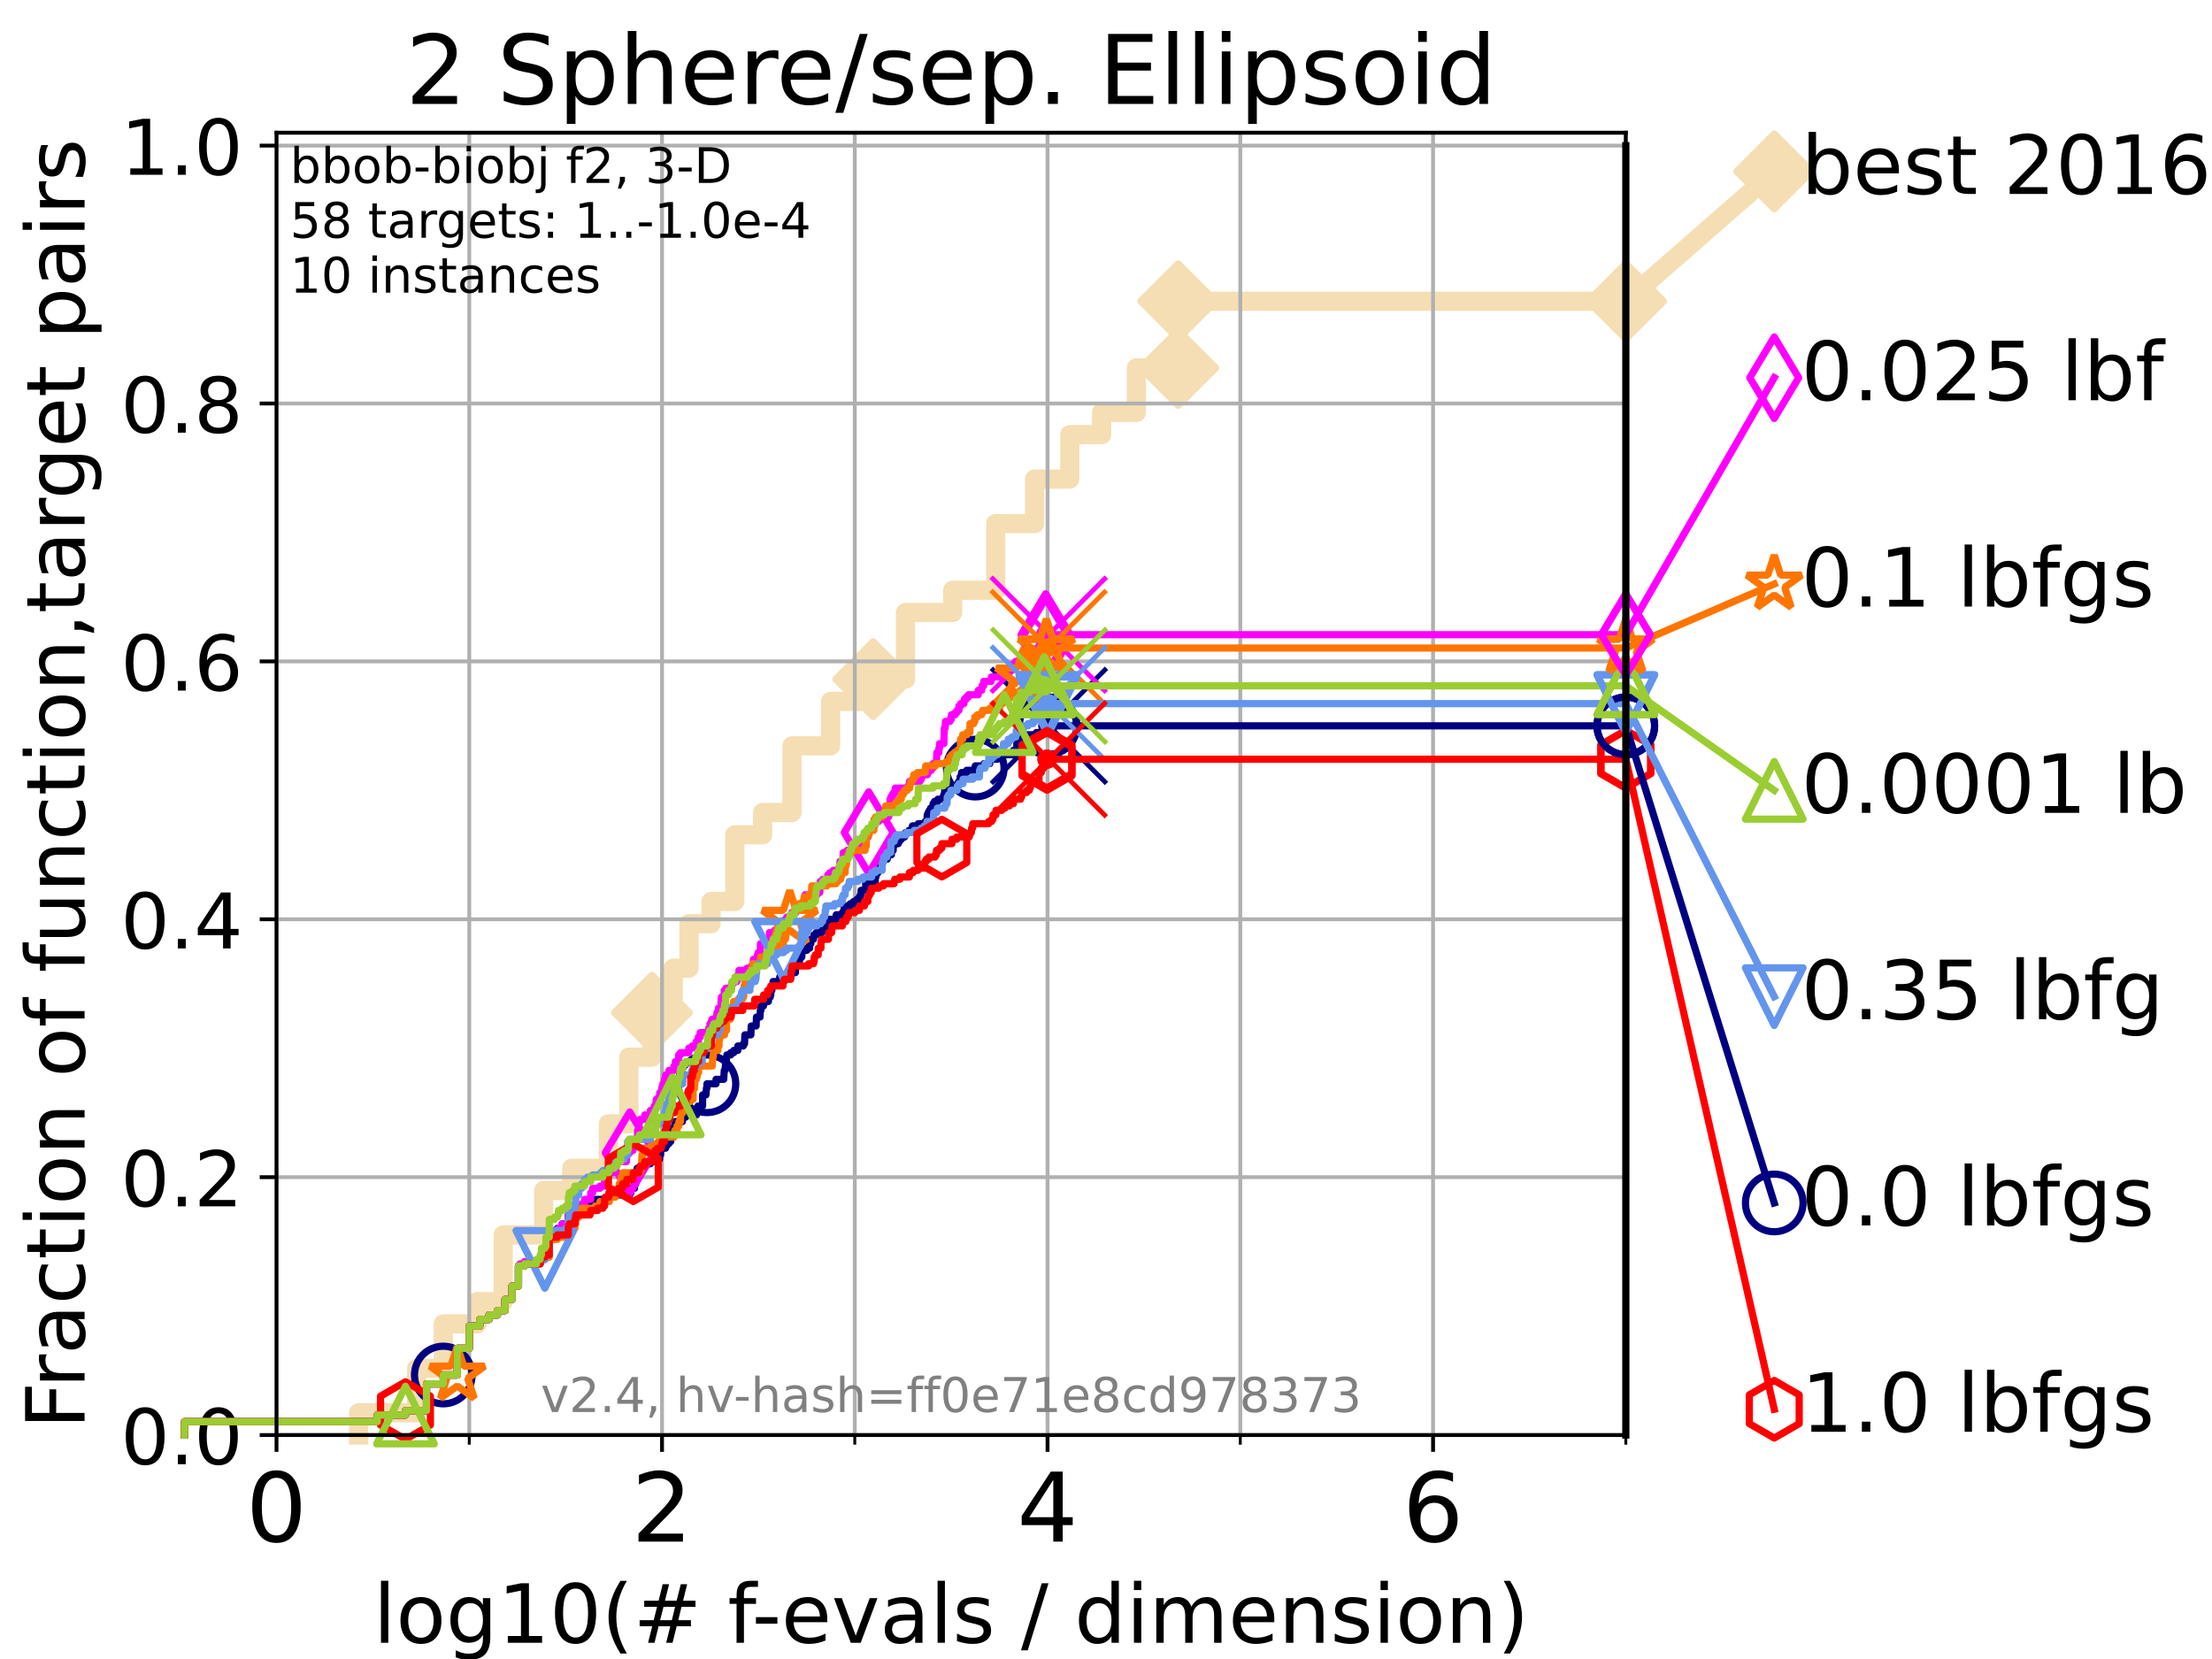 <?xml version="1.0" encoding="utf-8" standalone="no"?>
<!DOCTYPE svg PUBLIC "-//W3C//DTD SVG 1.1//EN"
  "http://www.w3.org/Graphics/SVG/1.1/DTD/svg11.dtd">
<!-- Created with matplotlib (https://matplotlib.org/) -->
<svg height="345.6pt" version="1.1" viewBox="0 0 460.8 345.6" width="460.8pt" xmlns="http://www.w3.org/2000/svg" xmlns:xlink="http://www.w3.org/1999/xlink">
 <defs>
  <style type="text/css">*{stroke-linecap:butt;stroke-linejoin:round;}</style>
 </defs>
 <g id="figure_1">
  <g id="patch_1">
   <path d="M 0 345.6 
L 460.8 345.6 
L 460.8 0 
L 0 0 
z
" style="fill:#ffffff;"/>
  </g>
  <g id="axes_1">
   <g id="patch_2">
    <path d="M 57.6 298.944 
L 338.688 298.944 
L 338.688 27.648 
L 57.6 27.648 
z
" style="fill:#ffffff;"/>
   </g>
   <g id="line2d_1">
    <path d="M 74.705 298.944 
L 74.705 294.313 
L 86.793 294.313 
L 86.793 285.05 
L 92.347 285.05 
L 92.347 275.788 
L 99.418 275.788 
L 99.418 271.157 
L 104.826 271.157 
L 104.826 257.263 
L 113.264 257.263 
L 113.264 248.001 
L 119.097 248.001 
L 119.097 243.37 
L 126.729 243.37 
L 126.729 234.107 
L 131.013 234.107 
L 131.013 220.214 
L 135.813 220.214 
L 135.813 210.951 
L 140.247 210.951 
L 140.247 201.689 
L 143.528 201.689 
L 143.528 192.426 
L 148.129 192.426 
L 148.129 187.795 
L 153.081 187.795 
L 153.081 173.901 
L 158.872 173.901 
L 158.872 169.27 
L 164.986 169.27 
L 164.986 155.377 
L 173.034 155.377 
L 173.034 146.114 
L 181.902 146.114 
L 181.902 141.483 
L 188.631 141.483 
L 188.631 127.589 
L 198.463 127.589 
L 198.463 122.958 
L 207.414 122.958 
L 207.414 109.065 
L 215.529 109.065 
L 215.529 99.802 
L 222.851 99.802 
L 222.851 90.54 
L 229.482 90.54 
L 229.482 85.909 
L 236.729 85.909 
L 236.729 76.646 
L 245.444 76.646 
L 245.444 62.753 
L 338.688 62.753 
" style="fill:none;stroke:#f5deb3;stroke-linecap:square;stroke-width:4;"/>
   </g>
   <g id="line2d_2">
    <defs>
     <path d="M 0 7.778 
L 7.778 0 
L 0 -7.778 
L -7.778 0 
z
" id="m0da52edf44" style="stroke:#f5deb3;stroke-linejoin:miter;stroke-width:1.5;"/>
    </defs>
    <g>
     <use style="fill:#f5deb3;stroke:#f5deb3;stroke-linejoin:miter;stroke-width:1.5;" x="135.813" xlink:href="#m0da52edf44" y="210.951"/>
     <use style="fill:#f5deb3;stroke:#f5deb3;stroke-linejoin:miter;stroke-width:1.5;" x="181.902" xlink:href="#m0da52edf44" y="141.483"/>
     <use style="fill:#f5deb3;stroke:#f5deb3;stroke-linejoin:miter;stroke-width:1.5;" x="245.444" xlink:href="#m0da52edf44" y="76.646"/>
     <use style="fill:#f5deb3;stroke:#f5deb3;stroke-linejoin:miter;stroke-width:1.5;" x="245.444" xlink:href="#m0da52edf44" y="62.753"/>
     <use style="fill:#f5deb3;stroke:#f5deb3;stroke-linejoin:miter;stroke-width:1.5;" x="338.688" xlink:href="#m0da52edf44" y="62.753"/>
    </g>
   </g>
   <g id="line2d_3">
    <path style="fill:none;stroke:#f5deb3;stroke-linecap:square;stroke-width:4;"/>
    <g/>
   </g>
   <g id="line2d_4">
    <path d="M 338.688 62.753 
L 369.608 35.706 
" style="fill:none;stroke:#f5deb3;stroke-linecap:square;stroke-width:4;"/>
    <g>
     <use style="fill:#f5deb3;stroke:#f5deb3;stroke-linejoin:miter;stroke-width:1.5;" x="338.688" xlink:href="#m0da52edf44" y="62.753"/>
     <use style="fill:#f5deb3;stroke:#f5deb3;stroke-linejoin:miter;stroke-width:1.5;" x="369.608" xlink:href="#m0da52edf44" y="35.706"/>
    </g>
   </g>
   <g id="matplotlib.axis_1">
    <g id="xtick_1">
     <g id="line2d_5">
      <path clip-path="url(#pb935d0ac4b)" d="M 57.6 298.944 
L 57.6 27.648 
" style="fill:none;stroke:#b0b0b0;stroke-linecap:square;stroke-width:0.8;"/>
     </g>
     <g id="line2d_6">
      <defs>
       <path d="M 0 0 
L 0 3.5 
" id="m9269b61eab" style="stroke:#000000;stroke-width:0.8;"/>
      </defs>
      <g>
       <use style="stroke:#000000;stroke-width:0.8;" x="57.6" xlink:href="#m9269b61eab" y="298.944"/>
      </g>
     </g>
     <g id="text_1">
      <!-- 0 -->
      <g transform="translate(51.237 321.141)scale(0.2 -0.2)">
       <defs>
        <path d="M 31.781 66.406 
Q 24.172 66.406 20.328 58.906 
Q 16.5 51.422 16.5 36.375 
Q 16.5 21.391 20.328 13.891 
Q 24.172 6.391 31.781 6.391 
Q 39.453 6.391 43.281 13.891 
Q 47.125 21.391 47.125 36.375 
Q 47.125 51.422 43.281 58.906 
Q 39.453 66.406 31.781 66.406 
z
M 31.781 74.219 
Q 44.047 74.219 50.516 64.516 
Q 56.984 54.828 56.984 36.375 
Q 56.984 17.969 50.516 8.266 
Q 44.047 -1.422 31.781 -1.422 
Q 19.531 -1.422 13.062 8.266 
Q 6.594 17.969 6.594 36.375 
Q 6.594 54.828 13.062 64.516 
Q 19.531 74.219 31.781 74.219 
z
" id="DejaVuSans-48"/>
       </defs>
       <use xlink:href="#DejaVuSans-48"/>
      </g>
     </g>
    </g>
    <g id="xtick_2">
     <g id="line2d_7">
      <path clip-path="url(#pb935d0ac4b)" d="M 137.911 298.944 
L 137.911 27.648 
" style="fill:none;stroke:#b0b0b0;stroke-linecap:square;stroke-width:0.8;"/>
     </g>
     <g id="line2d_8">
      <g>
       <use style="stroke:#000000;stroke-width:0.8;" x="137.911" xlink:href="#m9269b61eab" y="298.944"/>
      </g>
     </g>
     <g id="text_2">
      <!-- 2 -->
      <g transform="translate(131.548 321.141)scale(0.2 -0.2)">
       <defs>
        <path d="M 19.188 8.297 
L 53.609 8.297 
L 53.609 0 
L 7.328 0 
L 7.328 8.297 
Q 12.938 14.109 22.625 23.891 
Q 32.328 33.688 34.812 36.531 
Q 39.547 41.844 41.422 45.531 
Q 43.312 49.219 43.312 52.781 
Q 43.312 58.594 39.234 62.25 
Q 35.156 65.922 28.609 65.922 
Q 23.969 65.922 18.812 64.312 
Q 13.672 62.703 7.812 59.422 
L 7.812 69.391 
Q 13.766 71.781 18.938 73 
Q 24.125 74.219 28.422 74.219 
Q 39.75 74.219 46.484 68.547 
Q 53.219 62.891 53.219 53.422 
Q 53.219 48.922 51.531 44.891 
Q 49.859 40.875 45.406 35.406 
Q 44.188 33.984 37.641 27.219 
Q 31.109 20.453 19.188 8.297 
z
" id="DejaVuSans-50"/>
       </defs>
       <use xlink:href="#DejaVuSans-50"/>
      </g>
     </g>
    </g>
    <g id="xtick_3">
     <g id="line2d_9">
      <path clip-path="url(#pb935d0ac4b)" d="M 218.222 298.944 
L 218.222 27.648 
" style="fill:none;stroke:#b0b0b0;stroke-linecap:square;stroke-width:0.8;"/>
     </g>
     <g id="line2d_10">
      <g>
       <use style="stroke:#000000;stroke-width:0.8;" x="218.222" xlink:href="#m9269b61eab" y="298.944"/>
      </g>
     </g>
     <g id="text_3">
      <!-- 4 -->
      <g transform="translate(211.859 321.141)scale(0.2 -0.2)">
       <defs>
        <path d="M 37.797 64.312 
L 12.891 25.391 
L 37.797 25.391 
z
M 35.203 72.906 
L 47.609 72.906 
L 47.609 25.391 
L 58.016 25.391 
L 58.016 17.188 
L 47.609 17.188 
L 47.609 0 
L 37.797 0 
L 37.797 17.188 
L 4.891 17.188 
L 4.891 26.703 
z
" id="DejaVuSans-52"/>
       </defs>
       <use xlink:href="#DejaVuSans-52"/>
      </g>
     </g>
    </g>
    <g id="xtick_4">
     <g id="line2d_11">
      <path clip-path="url(#pb935d0ac4b)" d="M 298.533 298.944 
L 298.533 27.648 
" style="fill:none;stroke:#b0b0b0;stroke-linecap:square;stroke-width:0.8;"/>
     </g>
     <g id="line2d_12">
      <g>
       <use style="stroke:#000000;stroke-width:0.8;" x="298.533" xlink:href="#m9269b61eab" y="298.944"/>
      </g>
     </g>
     <g id="text_4">
      <!-- 6 -->
      <g transform="translate(292.17 321.141)scale(0.2 -0.2)">
       <defs>
        <path d="M 33.016 40.375 
Q 26.375 40.375 22.484 35.828 
Q 18.609 31.297 18.609 23.391 
Q 18.609 15.531 22.484 10.953 
Q 26.375 6.391 33.016 6.391 
Q 39.656 6.391 43.531 10.953 
Q 47.406 15.531 47.406 23.391 
Q 47.406 31.297 43.531 35.828 
Q 39.656 40.375 33.016 40.375 
z
M 52.594 71.297 
L 52.594 62.312 
Q 48.875 64.062 45.094 64.984 
Q 41.312 65.922 37.594 65.922 
Q 27.828 65.922 22.672 59.328 
Q 17.531 52.734 16.797 39.406 
Q 19.672 43.656 24.016 45.922 
Q 28.375 48.188 33.594 48.188 
Q 44.578 48.188 50.953 41.516 
Q 57.328 34.859 57.328 23.391 
Q 57.328 12.156 50.688 5.359 
Q 44.047 -1.422 33.016 -1.422 
Q 20.359 -1.422 13.672 8.266 
Q 6.984 17.969 6.984 36.375 
Q 6.984 53.656 15.188 63.938 
Q 23.391 74.219 37.203 74.219 
Q 40.922 74.219 44.703 73.484 
Q 48.484 72.75 52.594 71.297 
z
" id="DejaVuSans-54"/>
       </defs>
       <use xlink:href="#DejaVuSans-54"/>
      </g>
     </g>
    </g>
    <g id="xtick_5">
     <g id="line2d_13">
      <path clip-path="url(#pb935d0ac4b)" d="M 97.755 298.944 
L 97.755 27.648 
" style="fill:none;stroke:#b0b0b0;stroke-linecap:square;stroke-width:0.8;"/>
     </g>
     <g id="line2d_14">
      <defs>
       <path d="M 0 0 
L 0 2 
" id="mdafa1a800e" style="stroke:#000000;stroke-width:0.6;"/>
      </defs>
      <g>
       <use style="stroke:#000000;stroke-width:0.6;" x="97.755" xlink:href="#mdafa1a800e" y="298.944"/>
      </g>
     </g>
    </g>
    <g id="xtick_6">
     <g id="line2d_15">
      <path clip-path="url(#pb935d0ac4b)" d="M 178.066 298.944 
L 178.066 27.648 
" style="fill:none;stroke:#b0b0b0;stroke-linecap:square;stroke-width:0.8;"/>
     </g>
     <g id="line2d_16">
      <g>
       <use style="stroke:#000000;stroke-width:0.6;" x="178.066" xlink:href="#mdafa1a800e" y="298.944"/>
      </g>
     </g>
    </g>
    <g id="xtick_7">
     <g id="line2d_17">
      <path clip-path="url(#pb935d0ac4b)" d="M 258.377 298.944 
L 258.377 27.648 
" style="fill:none;stroke:#b0b0b0;stroke-linecap:square;stroke-width:0.8;"/>
     </g>
     <g id="line2d_18">
      <g>
       <use style="stroke:#000000;stroke-width:0.6;" x="258.377" xlink:href="#mdafa1a800e" y="298.944"/>
      </g>
     </g>
    </g>
    <g id="xtick_8">
     <g id="line2d_19">
      <path clip-path="url(#pb935d0ac4b)" d="M 338.688 298.944 
L 338.688 27.648 
" style="fill:none;stroke:#b0b0b0;stroke-linecap:square;stroke-width:0.8;"/>
     </g>
     <g id="line2d_20">
      <g>
       <use style="stroke:#000000;stroke-width:0.6;" x="338.688" xlink:href="#mdafa1a800e" y="298.944"/>
      </g>
     </g>
    </g>
    <g id="text_5">
     <!-- log10(# f-evals / dimension) -->
     <g transform="translate(77.764 342.218)scale(0.17 -0.17)">
      <defs>
       <path d="M 9.422 75.984 
L 18.406 75.984 
L 18.406 0 
L 9.422 0 
z
" id="DejaVuSans-108"/>
       <path d="M 30.609 48.391 
Q 23.391 48.391 19.188 42.75 
Q 14.984 37.109 14.984 27.297 
Q 14.984 17.484 19.156 11.844 
Q 23.344 6.203 30.609 6.203 
Q 37.797 6.203 41.984 11.859 
Q 46.188 17.531 46.188 27.297 
Q 46.188 37.016 41.984 42.703 
Q 37.797 48.391 30.609 48.391 
z
M 30.609 56 
Q 42.328 56 49.016 48.375 
Q 55.719 40.766 55.719 27.297 
Q 55.719 13.875 49.016 6.219 
Q 42.328 -1.422 30.609 -1.422 
Q 18.844 -1.422 12.172 6.219 
Q 5.516 13.875 5.516 27.297 
Q 5.516 40.766 12.172 48.375 
Q 18.844 56 30.609 56 
z
" id="DejaVuSans-111"/>
       <path d="M 45.406 27.984 
Q 45.406 37.75 41.375 43.109 
Q 37.359 48.484 30.078 48.484 
Q 22.859 48.484 18.828 43.109 
Q 14.797 37.75 14.797 27.984 
Q 14.797 18.266 18.828 12.891 
Q 22.859 7.516 30.078 7.516 
Q 37.359 7.516 41.375 12.891 
Q 45.406 18.266 45.406 27.984 
z
M 54.391 6.781 
Q 54.391 -7.172 48.188 -13.984 
Q 42 -20.797 29.203 -20.797 
Q 24.469 -20.797 20.266 -20.094 
Q 16.062 -19.391 12.109 -17.922 
L 12.109 -9.188 
Q 16.062 -11.328 19.922 -12.344 
Q 23.781 -13.375 27.781 -13.375 
Q 36.625 -13.375 41.016 -8.766 
Q 45.406 -4.156 45.406 5.172 
L 45.406 9.625 
Q 42.625 4.781 38.281 2.391 
Q 33.938 0 27.875 0 
Q 17.828 0 11.672 7.656 
Q 5.516 15.328 5.516 27.984 
Q 5.516 40.672 11.672 48.328 
Q 17.828 56 27.875 56 
Q 33.938 56 38.281 53.609 
Q 42.625 51.219 45.406 46.391 
L 45.406 54.688 
L 54.391 54.688 
z
" id="DejaVuSans-103"/>
       <path d="M 12.406 8.297 
L 28.516 8.297 
L 28.516 63.922 
L 10.984 60.406 
L 10.984 69.391 
L 28.422 72.906 
L 38.281 72.906 
L 38.281 8.297 
L 54.391 8.297 
L 54.391 0 
L 12.406 0 
z
" id="DejaVuSans-49"/>
       <path d="M 31 75.875 
Q 24.469 64.656 21.281 53.656 
Q 18.109 42.672 18.109 31.391 
Q 18.109 20.125 21.312 9.062 
Q 24.516 -2 31 -13.188 
L 23.188 -13.188 
Q 15.875 -1.703 12.234 9.375 
Q 8.594 20.453 8.594 31.391 
Q 8.594 42.281 12.203 53.312 
Q 15.828 64.359 23.188 75.875 
z
" id="DejaVuSans-40"/>
       <path d="M 51.125 44 
L 36.922 44 
L 32.812 27.688 
L 47.125 27.688 
z
M 43.797 71.781 
L 38.719 51.516 
L 52.984 51.516 
L 58.109 71.781 
L 65.922 71.781 
L 60.891 51.516 
L 76.125 51.516 
L 76.125 44 
L 58.984 44 
L 54.984 27.688 
L 70.516 27.688 
L 70.516 20.219 
L 53.078 20.219 
L 48 0 
L 40.188 0 
L 45.219 20.219 
L 30.906 20.219 
L 25.875 0 
L 18.016 0 
L 23.094 20.219 
L 7.719 20.219 
L 7.719 27.688 
L 24.906 27.688 
L 29 44 
L 13.281 44 
L 13.281 51.516 
L 30.906 51.516 
L 35.891 71.781 
z
" id="DejaVuSans-35"/>
       <path id="DejaVuSans-32"/>
       <path d="M 37.109 75.984 
L 37.109 68.5 
L 28.516 68.5 
Q 23.688 68.5 21.797 66.547 
Q 19.922 64.594 19.922 59.516 
L 19.922 54.688 
L 34.719 54.688 
L 34.719 47.703 
L 19.922 47.703 
L 19.922 0 
L 10.891 0 
L 10.891 47.703 
L 2.297 47.703 
L 2.297 54.688 
L 10.891 54.688 
L 10.891 58.5 
Q 10.891 67.625 15.141 71.797 
Q 19.391 75.984 28.609 75.984 
z
" id="DejaVuSans-102"/>
       <path d="M 4.891 31.391 
L 31.203 31.391 
L 31.203 23.391 
L 4.891 23.391 
z
" id="DejaVuSans-45"/>
       <path d="M 56.203 29.594 
L 56.203 25.203 
L 14.891 25.203 
Q 15.484 15.922 20.484 11.062 
Q 25.484 6.203 34.422 6.203 
Q 39.594 6.203 44.453 7.469 
Q 49.312 8.734 54.109 11.281 
L 54.109 2.781 
Q 49.266 0.734 44.188 -0.344 
Q 39.109 -1.422 33.891 -1.422 
Q 20.797 -1.422 13.156 6.188 
Q 5.516 13.812 5.516 26.812 
Q 5.516 40.234 12.766 48.109 
Q 20.016 56 32.328 56 
Q 43.359 56 49.781 48.891 
Q 56.203 41.797 56.203 29.594 
z
M 47.219 32.234 
Q 47.125 39.594 43.094 43.984 
Q 39.062 48.391 32.422 48.391 
Q 24.906 48.391 20.391 44.141 
Q 15.875 39.891 15.188 32.172 
z
" id="DejaVuSans-101"/>
       <path d="M 2.984 54.688 
L 12.5 54.688 
L 29.594 8.797 
L 46.688 54.688 
L 56.203 54.688 
L 35.688 0 
L 23.484 0 
z
" id="DejaVuSans-118"/>
       <path d="M 34.281 27.484 
Q 23.391 27.484 19.188 25 
Q 14.984 22.516 14.984 16.5 
Q 14.984 11.719 18.141 8.906 
Q 21.297 6.109 26.703 6.109 
Q 34.188 6.109 38.703 11.406 
Q 43.219 16.703 43.219 25.484 
L 43.219 27.484 
z
M 52.203 31.203 
L 52.203 0 
L 43.219 0 
L 43.219 8.297 
Q 40.141 3.328 35.547 0.953 
Q 30.953 -1.422 24.312 -1.422 
Q 15.922 -1.422 10.953 3.297 
Q 6 8.016 6 15.922 
Q 6 25.141 12.172 29.828 
Q 18.359 34.516 30.609 34.516 
L 43.219 34.516 
L 43.219 35.406 
Q 43.219 41.609 39.141 45 
Q 35.062 48.391 27.688 48.391 
Q 23 48.391 18.547 47.266 
Q 14.109 46.141 10.016 43.891 
L 10.016 52.203 
Q 14.938 54.109 19.578 55.047 
Q 24.219 56 28.609 56 
Q 40.484 56 46.344 49.844 
Q 52.203 43.703 52.203 31.203 
z
" id="DejaVuSans-97"/>
       <path d="M 44.281 53.078 
L 44.281 44.578 
Q 40.484 46.531 36.375 47.5 
Q 32.281 48.484 27.875 48.484 
Q 21.188 48.484 17.844 46.438 
Q 14.5 44.391 14.5 40.281 
Q 14.5 37.156 16.891 35.375 
Q 19.281 33.594 26.516 31.984 
L 29.594 31.297 
Q 39.156 29.25 43.188 25.516 
Q 47.219 21.781 47.219 15.094 
Q 47.219 7.469 41.188 3.016 
Q 35.156 -1.422 24.609 -1.422 
Q 20.219 -1.422 15.453 -0.562 
Q 10.688 0.297 5.422 2 
L 5.422 11.281 
Q 10.406 8.688 15.234 7.391 
Q 20.062 6.109 24.812 6.109 
Q 31.156 6.109 34.562 8.281 
Q 37.984 10.453 37.984 14.406 
Q 37.984 18.062 35.516 20.016 
Q 33.062 21.969 24.703 23.781 
L 21.578 24.516 
Q 13.234 26.266 9.516 29.906 
Q 5.812 33.547 5.812 39.891 
Q 5.812 47.609 11.281 51.797 
Q 16.75 56 26.812 56 
Q 31.781 56 36.172 55.266 
Q 40.578 54.547 44.281 53.078 
z
" id="DejaVuSans-115"/>
       <path d="M 25.391 72.906 
L 33.688 72.906 
L 8.297 -9.281 
L 0 -9.281 
z
" id="DejaVuSans-47"/>
       <path d="M 45.406 46.391 
L 45.406 75.984 
L 54.391 75.984 
L 54.391 0 
L 45.406 0 
L 45.406 8.203 
Q 42.578 3.328 38.25 0.953 
Q 33.938 -1.422 27.875 -1.422 
Q 17.969 -1.422 11.734 6.484 
Q 5.516 14.406 5.516 27.297 
Q 5.516 40.188 11.734 48.094 
Q 17.969 56 27.875 56 
Q 33.938 56 38.25 53.625 
Q 42.578 51.266 45.406 46.391 
z
M 14.797 27.297 
Q 14.797 17.391 18.875 11.75 
Q 22.953 6.109 30.078 6.109 
Q 37.203 6.109 41.297 11.75 
Q 45.406 17.391 45.406 27.297 
Q 45.406 37.203 41.297 42.844 
Q 37.203 48.484 30.078 48.484 
Q 22.953 48.484 18.875 42.844 
Q 14.797 37.203 14.797 27.297 
z
" id="DejaVuSans-100"/>
       <path d="M 9.422 54.688 
L 18.406 54.688 
L 18.406 0 
L 9.422 0 
z
M 9.422 75.984 
L 18.406 75.984 
L 18.406 64.594 
L 9.422 64.594 
z
" id="DejaVuSans-105"/>
       <path d="M 52 44.188 
Q 55.375 50.25 60.062 53.125 
Q 64.75 56 71.094 56 
Q 79.641 56 84.281 50.016 
Q 88.922 44.047 88.922 33.016 
L 88.922 0 
L 79.891 0 
L 79.891 32.719 
Q 79.891 40.578 77.094 44.375 
Q 74.312 48.188 68.609 48.188 
Q 61.625 48.188 57.562 43.547 
Q 53.516 38.922 53.516 30.906 
L 53.516 0 
L 44.484 0 
L 44.484 32.719 
Q 44.484 40.625 41.703 44.406 
Q 38.922 48.188 33.109 48.188 
Q 26.219 48.188 22.156 43.531 
Q 18.109 38.875 18.109 30.906 
L 18.109 0 
L 9.078 0 
L 9.078 54.688 
L 18.109 54.688 
L 18.109 46.188 
Q 21.188 51.219 25.484 53.609 
Q 29.781 56 35.688 56 
Q 41.656 56 45.828 52.969 
Q 50 49.953 52 44.188 
z
" id="DejaVuSans-109"/>
       <path d="M 54.891 33.016 
L 54.891 0 
L 45.906 0 
L 45.906 32.719 
Q 45.906 40.484 42.875 44.328 
Q 39.844 48.188 33.797 48.188 
Q 26.516 48.188 22.312 43.547 
Q 18.109 38.922 18.109 30.906 
L 18.109 0 
L 9.078 0 
L 9.078 54.688 
L 18.109 54.688 
L 18.109 46.188 
Q 21.344 51.125 25.703 53.562 
Q 30.078 56 35.797 56 
Q 45.219 56 50.047 50.172 
Q 54.891 44.344 54.891 33.016 
z
" id="DejaVuSans-110"/>
       <path d="M 8.016 75.875 
L 15.828 75.875 
Q 23.141 64.359 26.781 53.312 
Q 30.422 42.281 30.422 31.391 
Q 30.422 20.453 26.781 9.375 
Q 23.141 -1.703 15.828 -13.188 
L 8.016 -13.188 
Q 14.5 -2 17.703 9.062 
Q 20.906 20.125 20.906 31.391 
Q 20.906 42.672 17.703 53.656 
Q 14.5 64.656 8.016 75.875 
z
" id="DejaVuSans-41"/>
      </defs>
      <use xlink:href="#DejaVuSans-108"/>
      <use x="27.783" xlink:href="#DejaVuSans-111"/>
      <use x="88.965" xlink:href="#DejaVuSans-103"/>
      <use x="152.441" xlink:href="#DejaVuSans-49"/>
      <use x="216.064" xlink:href="#DejaVuSans-48"/>
      <use x="279.688" xlink:href="#DejaVuSans-40"/>
      <use x="318.701" xlink:href="#DejaVuSans-35"/>
      <use x="402.49" xlink:href="#DejaVuSans-32"/>
      <use x="434.277" xlink:href="#DejaVuSans-102"/>
      <use x="463.982" xlink:href="#DejaVuSans-45"/>
      <use x="500.066" xlink:href="#DejaVuSans-101"/>
      <use x="561.59" xlink:href="#DejaVuSans-118"/>
      <use x="620.77" xlink:href="#DejaVuSans-97"/>
      <use x="682.049" xlink:href="#DejaVuSans-108"/>
      <use x="709.832" xlink:href="#DejaVuSans-115"/>
      <use x="761.932" xlink:href="#DejaVuSans-32"/>
      <use x="793.719" xlink:href="#DejaVuSans-47"/>
      <use x="827.41" xlink:href="#DejaVuSans-32"/>
      <use x="859.197" xlink:href="#DejaVuSans-100"/>
      <use x="922.674" xlink:href="#DejaVuSans-105"/>
      <use x="950.457" xlink:href="#DejaVuSans-109"/>
      <use x="1047.869" xlink:href="#DejaVuSans-101"/>
      <use x="1109.393" xlink:href="#DejaVuSans-110"/>
      <use x="1172.771" xlink:href="#DejaVuSans-115"/>
      <use x="1224.871" xlink:href="#DejaVuSans-105"/>
      <use x="1252.654" xlink:href="#DejaVuSans-111"/>
      <use x="1313.836" xlink:href="#DejaVuSans-110"/>
      <use x="1377.215" xlink:href="#DejaVuSans-41"/>
     </g>
    </g>
   </g>
   <g id="matplotlib.axis_2">
    <g id="ytick_1">
     <g id="line2d_21">
      <path clip-path="url(#pb935d0ac4b)" d="M 57.6 298.944 
L 338.688 298.944 
" style="fill:none;stroke:#b0b0b0;stroke-linecap:square;stroke-width:0.8;"/>
     </g>
     <g id="line2d_22">
      <defs>
       <path d="M 0 0 
L -3.5 0 
" id="mcfedb92934" style="stroke:#000000;stroke-width:0.8;"/>
      </defs>
      <g>
       <use style="stroke:#000000;stroke-width:0.8;" x="57.6" xlink:href="#mcfedb92934" y="298.944"/>
      </g>
     </g>
     <g id="text_6">
      <!-- 0.0 -->
      <g transform="translate(25.155 305.023)scale(0.16 -0.16)">
       <defs>
        <path d="M 10.688 12.406 
L 21 12.406 
L 21 0 
L 10.688 0 
z
" id="DejaVuSans-46"/>
       </defs>
       <use xlink:href="#DejaVuSans-48"/>
       <use x="63.623" xlink:href="#DejaVuSans-46"/>
       <use x="95.41" xlink:href="#DejaVuSans-48"/>
      </g>
     </g>
    </g>
    <g id="ytick_2">
     <g id="line2d_23">
      <path clip-path="url(#pb935d0ac4b)" d="M 57.6 245.222 
L 338.688 245.222 
" style="fill:none;stroke:#b0b0b0;stroke-linecap:square;stroke-width:0.8;"/>
     </g>
     <g id="line2d_24">
      <g>
       <use style="stroke:#000000;stroke-width:0.8;" x="57.6" xlink:href="#mcfedb92934" y="245.222"/>
      </g>
     </g>
     <g id="text_7">
      <!-- 0.2 -->
      <g transform="translate(25.155 251.301)scale(0.16 -0.16)">
       <use xlink:href="#DejaVuSans-48"/>
       <use x="63.623" xlink:href="#DejaVuSans-46"/>
       <use x="95.41" xlink:href="#DejaVuSans-50"/>
      </g>
     </g>
    </g>
    <g id="ytick_3">
     <g id="line2d_25">
      <path clip-path="url(#pb935d0ac4b)" d="M 57.6 191.5 
L 338.688 191.5 
" style="fill:none;stroke:#b0b0b0;stroke-linecap:square;stroke-width:0.8;"/>
     </g>
     <g id="line2d_26">
      <g>
       <use style="stroke:#000000;stroke-width:0.8;" x="57.6" xlink:href="#mcfedb92934" y="191.5"/>
      </g>
     </g>
     <g id="text_8">
      <!-- 0.4 -->
      <g transform="translate(25.155 197.579)scale(0.16 -0.16)">
       <use xlink:href="#DejaVuSans-48"/>
       <use x="63.623" xlink:href="#DejaVuSans-46"/>
       <use x="95.41" xlink:href="#DejaVuSans-52"/>
      </g>
     </g>
    </g>
    <g id="ytick_4">
     <g id="line2d_27">
      <path clip-path="url(#pb935d0ac4b)" d="M 57.6 137.778 
L 338.688 137.778 
" style="fill:none;stroke:#b0b0b0;stroke-linecap:square;stroke-width:0.8;"/>
     </g>
     <g id="line2d_28">
      <g>
       <use style="stroke:#000000;stroke-width:0.8;" x="57.6" xlink:href="#mcfedb92934" y="137.778"/>
      </g>
     </g>
     <g id="text_9">
      <!-- 0.6 -->
      <g transform="translate(25.155 143.857)scale(0.16 -0.16)">
       <use xlink:href="#DejaVuSans-48"/>
       <use x="63.623" xlink:href="#DejaVuSans-46"/>
       <use x="95.41" xlink:href="#DejaVuSans-54"/>
      </g>
     </g>
    </g>
    <g id="ytick_5">
     <g id="line2d_29">
      <path clip-path="url(#pb935d0ac4b)" d="M 57.6 84.056 
L 338.688 84.056 
" style="fill:none;stroke:#b0b0b0;stroke-linecap:square;stroke-width:0.8;"/>
     </g>
     <g id="line2d_30">
      <g>
       <use style="stroke:#000000;stroke-width:0.8;" x="57.6" xlink:href="#mcfedb92934" y="84.056"/>
      </g>
     </g>
     <g id="text_10">
      <!-- 0.8 -->
      <g transform="translate(25.155 90.135)scale(0.16 -0.16)">
       <defs>
        <path d="M 31.781 34.625 
Q 24.75 34.625 20.719 30.859 
Q 16.703 27.094 16.703 20.516 
Q 16.703 13.922 20.719 10.156 
Q 24.75 6.391 31.781 6.391 
Q 38.812 6.391 42.859 10.172 
Q 46.922 13.969 46.922 20.516 
Q 46.922 27.094 42.891 30.859 
Q 38.875 34.625 31.781 34.625 
z
M 21.922 38.812 
Q 15.578 40.375 12.031 44.719 
Q 8.5 49.078 8.5 55.328 
Q 8.5 64.062 14.719 69.141 
Q 20.953 74.219 31.781 74.219 
Q 42.672 74.219 48.875 69.141 
Q 55.078 64.062 55.078 55.328 
Q 55.078 49.078 51.531 44.719 
Q 48 40.375 41.703 38.812 
Q 48.828 37.156 52.797 32.312 
Q 56.781 27.484 56.781 20.516 
Q 56.781 9.906 50.312 4.234 
Q 43.844 -1.422 31.781 -1.422 
Q 19.734 -1.422 13.25 4.234 
Q 6.781 9.906 6.781 20.516 
Q 6.781 27.484 10.781 32.312 
Q 14.797 37.156 21.922 38.812 
z
M 18.312 54.391 
Q 18.312 48.734 21.844 45.562 
Q 25.391 42.391 31.781 42.391 
Q 38.141 42.391 41.719 45.562 
Q 45.312 48.734 45.312 54.391 
Q 45.312 60.062 41.719 63.234 
Q 38.141 66.406 31.781 66.406 
Q 25.391 66.406 21.844 63.234 
Q 18.312 60.062 18.312 54.391 
z
" id="DejaVuSans-56"/>
       </defs>
       <use xlink:href="#DejaVuSans-48"/>
       <use x="63.623" xlink:href="#DejaVuSans-46"/>
       <use x="95.41" xlink:href="#DejaVuSans-56"/>
      </g>
     </g>
    </g>
    <g id="ytick_6">
     <g id="line2d_31">
      <path clip-path="url(#pb935d0ac4b)" d="M 57.6 30.334 
L 338.688 30.334 
" style="fill:none;stroke:#b0b0b0;stroke-linecap:square;stroke-width:0.8;"/>
     </g>
     <g id="line2d_32">
      <g>
       <use style="stroke:#000000;stroke-width:0.8;" x="57.6" xlink:href="#mcfedb92934" y="30.334"/>
      </g>
     </g>
     <g id="text_11">
      <!-- 1.0 -->
      <g transform="translate(25.155 36.413)scale(0.16 -0.16)">
       <use xlink:href="#DejaVuSans-49"/>
       <use x="63.623" xlink:href="#DejaVuSans-46"/>
       <use x="95.41" xlink:href="#DejaVuSans-48"/>
      </g>
     </g>
    </g>
    <g id="text_12">
     <!-- Fraction of function,target pairs -->
     <g transform="translate(17.62 297.681)rotate(-90)scale(0.17 -0.17)">
      <defs>
       <path d="M 9.812 72.906 
L 51.703 72.906 
L 51.703 64.594 
L 19.672 64.594 
L 19.672 43.109 
L 48.578 43.109 
L 48.578 34.812 
L 19.672 34.812 
L 19.672 0 
L 9.812 0 
z
" id="DejaVuSans-70"/>
       <path d="M 41.109 46.297 
Q 39.594 47.172 37.812 47.578 
Q 36.031 48 33.891 48 
Q 26.266 48 22.188 43.047 
Q 18.109 38.094 18.109 28.812 
L 18.109 0 
L 9.078 0 
L 9.078 54.688 
L 18.109 54.688 
L 18.109 46.188 
Q 20.953 51.172 25.484 53.578 
Q 30.031 56 36.531 56 
Q 37.453 56 38.578 55.875 
Q 39.703 55.766 41.062 55.516 
z
" id="DejaVuSans-114"/>
       <path d="M 48.781 52.594 
L 48.781 44.188 
Q 44.969 46.297 41.141 47.344 
Q 37.312 48.391 33.406 48.391 
Q 24.656 48.391 19.812 42.844 
Q 14.984 37.312 14.984 27.297 
Q 14.984 17.281 19.812 11.734 
Q 24.656 6.203 33.406 6.203 
Q 37.312 6.203 41.141 7.25 
Q 44.969 8.297 48.781 10.406 
L 48.781 2.094 
Q 45.016 0.344 40.984 -0.531 
Q 36.969 -1.422 32.422 -1.422 
Q 20.062 -1.422 12.781 6.344 
Q 5.516 14.109 5.516 27.297 
Q 5.516 40.672 12.859 48.328 
Q 20.219 56 33.016 56 
Q 37.156 56 41.109 55.141 
Q 45.062 54.297 48.781 52.594 
z
" id="DejaVuSans-99"/>
       <path d="M 18.312 70.219 
L 18.312 54.688 
L 36.812 54.688 
L 36.812 47.703 
L 18.312 47.703 
L 18.312 18.016 
Q 18.312 11.328 20.141 9.422 
Q 21.969 7.516 27.594 7.516 
L 36.812 7.516 
L 36.812 0 
L 27.594 0 
Q 17.188 0 13.234 3.875 
Q 9.281 7.766 9.281 18.016 
L 9.281 47.703 
L 2.688 47.703 
L 2.688 54.688 
L 9.281 54.688 
L 9.281 70.219 
z
" id="DejaVuSans-116"/>
       <path d="M 8.5 21.578 
L 8.5 54.688 
L 17.484 54.688 
L 17.484 21.922 
Q 17.484 14.156 20.5 10.266 
Q 23.531 6.391 29.594 6.391 
Q 36.859 6.391 41.078 11.031 
Q 45.312 15.672 45.312 23.688 
L 45.312 54.688 
L 54.297 54.688 
L 54.297 0 
L 45.312 0 
L 45.312 8.406 
Q 42.047 3.422 37.719 1 
Q 33.406 -1.422 27.688 -1.422 
Q 18.266 -1.422 13.375 4.438 
Q 8.5 10.297 8.5 21.578 
z
M 31.109 56 
z
" id="DejaVuSans-117"/>
       <path d="M 11.719 12.406 
L 22.016 12.406 
L 22.016 4 
L 14.016 -11.625 
L 7.719 -11.625 
L 11.719 4 
z
" id="DejaVuSans-44"/>
       <path d="M 18.109 8.203 
L 18.109 -20.797 
L 9.078 -20.797 
L 9.078 54.688 
L 18.109 54.688 
L 18.109 46.391 
Q 20.953 51.266 25.266 53.625 
Q 29.594 56 35.594 56 
Q 45.562 56 51.781 48.094 
Q 58.016 40.188 58.016 27.297 
Q 58.016 14.406 51.781 6.484 
Q 45.562 -1.422 35.594 -1.422 
Q 29.594 -1.422 25.266 0.953 
Q 20.953 3.328 18.109 8.203 
z
M 48.688 27.297 
Q 48.688 37.203 44.609 42.844 
Q 40.531 48.484 33.406 48.484 
Q 26.266 48.484 22.188 42.844 
Q 18.109 37.203 18.109 27.297 
Q 18.109 17.391 22.188 11.75 
Q 26.266 6.109 33.406 6.109 
Q 40.531 6.109 44.609 11.75 
Q 48.688 17.391 48.688 27.297 
z
" id="DejaVuSans-112"/>
      </defs>
      <use xlink:href="#DejaVuSans-70"/>
      <use x="50.27" xlink:href="#DejaVuSans-114"/>
      <use x="91.383" xlink:href="#DejaVuSans-97"/>
      <use x="152.662" xlink:href="#DejaVuSans-99"/>
      <use x="207.643" xlink:href="#DejaVuSans-116"/>
      <use x="246.852" xlink:href="#DejaVuSans-105"/>
      <use x="274.635" xlink:href="#DejaVuSans-111"/>
      <use x="335.816" xlink:href="#DejaVuSans-110"/>
      <use x="399.195" xlink:href="#DejaVuSans-32"/>
      <use x="430.982" xlink:href="#DejaVuSans-111"/>
      <use x="492.164" xlink:href="#DejaVuSans-102"/>
      <use x="527.369" xlink:href="#DejaVuSans-32"/>
      <use x="559.156" xlink:href="#DejaVuSans-102"/>
      <use x="594.361" xlink:href="#DejaVuSans-117"/>
      <use x="657.74" xlink:href="#DejaVuSans-110"/>
      <use x="721.119" xlink:href="#DejaVuSans-99"/>
      <use x="776.1" xlink:href="#DejaVuSans-116"/>
      <use x="815.309" xlink:href="#DejaVuSans-105"/>
      <use x="843.092" xlink:href="#DejaVuSans-111"/>
      <use x="904.273" xlink:href="#DejaVuSans-110"/>
      <use x="967.652" xlink:href="#DejaVuSans-44"/>
      <use x="999.439" xlink:href="#DejaVuSans-116"/>
      <use x="1038.648" xlink:href="#DejaVuSans-97"/>
      <use x="1099.928" xlink:href="#DejaVuSans-114"/>
      <use x="1139.291" xlink:href="#DejaVuSans-103"/>
      <use x="1202.768" xlink:href="#DejaVuSans-101"/>
      <use x="1264.291" xlink:href="#DejaVuSans-116"/>
      <use x="1303.5" xlink:href="#DejaVuSans-32"/>
      <use x="1335.287" xlink:href="#DejaVuSans-112"/>
      <use x="1398.764" xlink:href="#DejaVuSans-97"/>
      <use x="1460.043" xlink:href="#DejaVuSans-105"/>
      <use x="1487.826" xlink:href="#DejaVuSans-114"/>
      <use x="1528.939" xlink:href="#DejaVuSans-115"/>
     </g>
    </g>
   </g>
   <g id="line2d_33">
    <defs>
     <path d="M 0 1.5 
C 0.398 1.5 0.779 1.342 1.061 1.061 
C 1.342 0.779 1.5 0.398 1.5 0 
C 1.5 -0.398 1.342 -0.779 1.061 -1.061 
C 0.779 -1.342 0.398 -1.5 0 -1.5 
C -0.398 -1.5 -0.779 -1.342 -1.061 -1.061 
C -1.342 -0.779 -1.5 -0.398 -1.5 0 
C -1.5 0.398 -1.342 0.779 -1.061 1.061 
C -0.779 1.342 -0.398 1.5 0 1.5 
z
" id="m790d3d530e" style="stroke:#f5deb3;"/>
    </defs>
    <g>
     <use style="fill:#f5deb3;stroke:#f5deb3;" x="245.444" xlink:href="#m790d3d530e" y="62.753"/>
     <use style="fill:#f5deb3;stroke:#f5deb3;" x="245.444" xlink:href="#m790d3d530e" y="62.753"/>
    </g>
   </g>
   <g id="line2d_34">
    <defs>
     <path d="M 0 1.5 
C 0.398 1.5 0.779 1.342 1.061 1.061 
C 1.342 0.779 1.5 0.398 1.5 0 
C 1.5 -0.398 1.342 -0.779 1.061 -1.061 
C 0.779 -1.342 0.398 -1.5 0 -1.5 
C -0.398 -1.5 -0.779 -1.342 -1.061 -1.061 
C -1.342 -0.779 -1.5 -0.398 -1.5 0 
C -1.5 0.398 -1.342 0.779 -1.061 1.061 
C -0.779 1.342 -0.398 1.5 0 1.5 
z
" id="m166e9b1779" style="stroke:#000080;"/>
    </defs>
    <g>
     <use style="fill:#000080;stroke:#000080;" x="218.31" xlink:href="#m166e9b1779" y="151.209"/>
     <use style="fill:#000080;stroke:#000080;" x="218.31" xlink:href="#m166e9b1779" y="151.209"/>
    </g>
   </g>
   <g id="line2d_35">
    <path d="M 38.441 298.944 
L 38.441 296.165 
L 78.596 296.165 
L 78.596 294.776 
L 84.464 294.776 
L 84.464 293.85 
L 88.847 293.85 
L 88.847 288.292 
L 92.347 288.292 
L 92.347 286.44 
L 95.26 286.44 
L 95.26 280.882 
L 97.755 280.882 
L 97.755 276.251 
L 99.938 276.251 
L 99.938 274.862 
L 101.878 274.862 
L 101.878 273.935 
L 103.623 273.935 
L 103.623 273.009 
L 105.21 273.009 
L 105.21 270.694 
L 106.664 270.694 
L 106.664 267.915 
L 108.006 267.915 
L 108.006 263.747 
L 109.252 263.747 
L 109.252 263.284 
L 112.532 263.284 
L 112.532 262.357 
L 113.501 262.357 
L 113.501 261.894 
L 113.735 261.894 
L 113.735 261.431 
L 114.419 261.431 
L 114.419 257.726 
L 114.641 257.726 
L 114.641 256.8 
L 115.502 256.8 
L 115.502 256.337 
L 116.122 256.337 
L 116.122 255.874 
L 117.107 255.874 
L 117.107 254.948 
L 118.4 254.948 
L 118.4 253.095 
L 118.577 253.095 
L 118.577 252.632 
L 119.768 252.632 
L 119.768 251.706 
L 122.503 251.706 
L 122.503 251.243 
L 123.594 251.243 
L 123.594 250.316 
L 124.114 250.316 
L 124.114 249.853 
L 126.395 249.853 
L 126.395 249.39 
L 127.272 249.39 
L 127.272 248.927 
L 131.185 248.927 
L 131.185 248.464 
L 131.44 248.464 
L 131.44 247.538 
L 132.182 247.538 
L 132.182 246.611 
L 132.423 246.611 
L 132.423 245.222 
L 132.738 245.222 
L 132.738 243.37 
L 133.8 243.37 
L 133.8 242.906 
L 134.521 242.906 
L 134.521 242.443 
L 135.482 242.443 
L 135.482 241.98 
L 136.894 241.98 
L 136.894 241.517 
L 137.38 241.517 
L 137.38 240.591 
L 137.618 240.591 
L 137.618 239.201 
L 138.651 239.201 
L 138.651 238.738 
L 138.872 238.738 
L 138.872 238.275 
L 139.307 238.275 
L 139.307 237.812 
L 139.731 237.812 
L 139.731 236.886 
L 139.939 236.886 
L 139.939 235.96 
L 140.094 235.96 
L 140.094 235.033 
L 140.549 235.033 
L 140.549 234.107 
L 140.699 234.107 
L 140.699 233.644 
L 142.17 233.644 
L 142.17 232.718 
L 142.84 232.718 
L 142.84 232.255 
L 145.098 232.255 
L 145.098 231.328 
L 145.403 231.328 
L 145.403 230.402 
L 146.36 230.402 
L 146.36 228.087 
L 147.062 228.087 
L 147.165 226.697 
L 147.267 226.697 
L 147.267 225.771 
L 149.165 225.771 
L 149.165 224.845 
L 150.766 224.845 
L 150.877 222.992 
L 151.042 222.992 
L 151.152 221.603 
L 151.26 221.603 
L 151.368 220.214 
L 151.422 220.214 
L 151.422 219.75 
L 152.233 219.75 
L 152.233 219.287 
L 152.861 219.287 
L 152.861 218.824 
L 153.703 218.824 
L 153.703 217.898 
L 154.841 217.898 
L 154.841 217.435 
L 155.103 217.435 
L 155.168 215.582 
L 156.418 215.582 
L 156.499 213.73 
L 157.51 213.73 
L 157.585 211.877 
L 158.322 211.877 
L 158.394 210.488 
L 158.519 210.488 
L 158.519 209.562 
L 159.046 209.562 
L 159.046 209.099 
L 159.201 209.099 
L 159.201 208.635 
L 160.071 208.635 
L 160.071 207.709 
L 160.458 207.709 
L 160.458 207.246 
L 160.569 207.246 
L 160.569 206.32 
L 160.79 206.32 
L 160.79 205.394 
L 160.977 205.394 
L 161.054 204.467 
L 162.432 204.467 
L 162.432 203.541 
L 164.788 203.541 
L 164.788 202.615 
L 165.709 202.615 
L 165.709 201.689 
L 165.838 201.689 
L 165.932 200.299 
L 166.516 200.299 
L 166.516 199.836 
L 166.673 199.836 
L 166.673 199.373 
L 167.027 199.373 
L 167.082 198.447 
L 167.147 198.447 
L 167.147 197.984 
L 168.058 197.984 
L 168.058 197.521 
L 168.657 197.521 
L 168.657 196.594 
L 168.914 196.594 
L 168.914 195.668 
L 169.456 195.668 
L 169.56 194.742 
L 170.046 194.742 
L 170.046 194.279 
L 171.246 194.279 
L 171.246 193.816 
L 171.929 193.816 
L 171.929 193.353 
L 172.134 193.353 
L 172.134 192.889 
L 172.562 192.889 
L 172.562 192.426 
L 172.8 192.426 
L 172.8 191.5 
L 174.197 191.5 
L 174.197 190.574 
L 175.47 190.574 
L 175.47 190.111 
L 175.83 190.111 
L 175.83 189.184 
L 176.319 189.184 
L 176.319 188.721 
L 177.129 188.721 
L 177.129 188.258 
L 177.826 188.258 
L 177.826 187.795 
L 178.531 187.795 
L 178.531 187.332 
L 179 187.332 
L 179 186.869 
L 179.23 186.869 
L 179.23 186.406 
L 179.376 186.406 
L 179.376 185.479 
L 180.321 185.479 
L 180.341 184.09 
L 181.4 184.09 
L 181.4 183.627 
L 182.335 183.627 
L 182.335 182.701 
L 182.466 182.701 
L 182.466 182.238 
L 182.606 182.238 
L 182.606 181.775 
L 182.934 181.775 
L 183.04 179.459 
L 183.905 179.459 
L 183.905 178.996 
L 184.821 178.996 
L 184.821 178.533 
L 184.942 178.533 
L 184.942 178.07 
L 185.69 178.07 
L 185.69 177.143 
L 186.066 177.143 
L 186.066 176.217 
L 186.256 176.217 
L 186.256 175.754 
L 187.121 175.754 
L 187.121 175.291 
L 187.385 175.291 
L 187.385 174.828 
L 187.802 174.828 
L 187.802 174.365 
L 188.442 174.365 
L 188.442 173.901 
L 188.646 173.901 
L 188.646 173.438 
L 189.376 173.438 
L 189.376 172.975 
L 190.076 172.975 
L 190.076 172.049 
L 191.293 172.049 
L 191.293 171.586 
L 192.735 171.586 
L 192.735 171.123 
L 193.097 171.123 
L 193.166 169.733 
L 193.36 169.733 
L 193.36 169.27 
L 193.608 169.27 
L 193.608 168.807 
L 193.868 168.807 
L 193.868 168.344 
L 194.373 168.344 
L 194.373 167.418 
L 194.671 167.418 
L 194.671 166.955 
L 195.375 166.955 
L 195.375 166.492 
L 196.499 166.492 
L 196.59 165.565 
L 196.792 165.565 
L 196.792 164.639 
L 197.684 164.639 
L 197.684 164.176 
L 198.705 164.176 
L 198.705 163.713 
L 199.42 163.713 
L 199.42 163.25 
L 199.73 163.25 
L 199.73 162.787 
L 200.01 162.787 
L 200.01 161.86 
L 200.272 161.86 
L 200.306 160.934 
L 201.375 160.934 
L 201.375 160.471 
L 203.065 160.471 
L 203.162 159.545 
L 204.964 159.545 
L 204.964 159.082 
L 206.184 159.082 
L 206.184 158.155 
L 207.824 158.155 
L 207.824 157.692 
L 208.866 157.692 
L 208.866 157.229 
L 211.107 157.229 
L 211.107 156.303 
L 211.806 156.303 
L 211.83 154.45 
L 212.646 154.45 
L 212.646 153.987 
L 212.986 153.987 
L 212.986 153.524 
L 213.985 153.524 
L 213.985 153.061 
L 215.892 153.061 
L 215.892 152.598 
L 217.039 152.598 
L 217.039 152.135 
L 218.31 152.135 
L 218.31 151.209 
L 338.688 151.209 
L 338.688 151.209 
" style="fill:none;stroke:#000080;stroke-linecap:square;stroke-width:1.5;"/>
   </g>
   <g id="line2d_36">
    <defs>
     <path d="M 0 6 
C 1.591 6 3.117 5.368 4.243 4.243 
C 5.368 3.117 6 1.591 6 0 
C 6 -1.591 5.368 -3.117 4.243 -4.243 
C 3.117 -5.368 1.591 -6 0 -6 
C -1.591 -6 -3.117 -5.368 -4.243 -4.243 
C -5.368 -3.117 -6 -1.591 -6 0 
C -6 1.591 -5.368 3.117 -4.243 4.243 
C -3.117 5.368 -1.591 6 0 6 
z
" id="m874e8a6ae0" style="stroke:#000080;stroke-width:1.5;"/>
    </defs>
    <g>
     <use style="fill-opacity:0;stroke:#000080;stroke-width:1.5;" x="92.347" xlink:href="#m874e8a6ae0" y="286.44"/>
     <use style="fill-opacity:0;stroke:#000080;stroke-width:1.5;" x="147.267" xlink:href="#m874e8a6ae0" y="225.771"/>
     <use style="fill-opacity:0;stroke:#000080;stroke-width:1.5;" x="203.162" xlink:href="#m874e8a6ae0" y="160.008"/>
     <use style="fill-opacity:0;stroke:#000080;stroke-width:1.5;" x="218.31" xlink:href="#m874e8a6ae0" y="151.209"/>
     <use style="fill-opacity:0;stroke:#000080;stroke-width:1.5;" x="218.31" xlink:href="#m874e8a6ae0" y="151.209"/>
     <use style="fill-opacity:0;stroke:#000080;stroke-width:1.5;" x="338.688" xlink:href="#m874e8a6ae0" y="151.209"/>
    </g>
   </g>
   <g id="line2d_37">
    <path style="fill:none;stroke:#000080;stroke-linecap:square;stroke-width:1.5;"/>
    <g/>
   </g>
   <g id="line2d_38">
    <path clip-path="url(#pb935d0ac4b)" d="M 218.508 151.209 
" style="fill:none;stroke:#000080;stroke-linecap:square;stroke-width:1.5;"/>
    <defs>
     <path d="M -12 12 
L 12 -12 
M -12 -12 
L 12 12 
" id="ma5df25c9c4" style="stroke:#000080;"/>
    </defs>
    <g clip-path="url(#pb935d0ac4b)">
     <use style="fill:#000080;stroke:#000080;" x="218.508" xlink:href="#ma5df25c9c4" y="151.209"/>
    </g>
   </g>
   <g id="line2d_39">
    <defs>
     <path d="M 0 1.5 
C 0.398 1.5 0.779 1.342 1.061 1.061 
C 1.342 0.779 1.5 0.398 1.5 0 
C 1.5 -0.398 1.342 -0.779 1.061 -1.061 
C 0.779 -1.342 0.398 -1.5 0 -1.5 
C -0.398 -1.5 -0.779 -1.342 -1.061 -1.061 
C -1.342 -0.779 -1.5 -0.398 -1.5 0 
C -1.5 0.398 -1.342 0.779 -1.061 1.061 
C -0.779 1.342 -0.398 1.5 0 1.5 
z
" id="m0e364332b9" style="stroke:#ff00ff;"/>
    </defs>
    <g>
     <use style="fill:#ff00ff;stroke:#ff00ff;" x="217.835" xlink:href="#m0e364332b9" y="132.221"/>
     <use style="fill:#ff00ff;stroke:#ff00ff;" x="217.835" xlink:href="#m0e364332b9" y="132.221"/>
    </g>
   </g>
   <g id="line2d_40">
    <path d="M 38.441 298.944 
L 38.441 296.165 
L 78.596 296.165 
L 78.596 294.776 
L 84.464 294.776 
L 84.464 293.85 
L 88.847 293.85 
L 88.847 288.292 
L 92.347 288.292 
L 92.347 286.44 
L 95.26 286.44 
L 95.26 280.882 
L 97.755 280.882 
L 97.755 276.251 
L 99.938 276.251 
L 99.938 274.862 
L 101.878 274.862 
L 101.878 273.935 
L 103.623 273.935 
L 103.623 273.009 
L 105.21 273.009 
L 105.21 270.694 
L 106.664 270.694 
L 106.664 267.915 
L 108.006 267.915 
L 108.006 263.747 
L 108.326 263.747 
L 108.326 263.284 
L 109.252 263.284 
L 109.252 262.821 
L 112.532 262.821 
L 112.532 261.894 
L 113.501 261.894 
L 113.501 261.431 
L 113.735 261.431 
L 113.735 260.505 
L 114.419 260.505 
L 114.419 256.8 
L 116.122 256.8 
L 116.122 256.337 
L 116.323 256.337 
L 116.323 255.874 
L 117.107 255.874 
L 117.107 254.948 
L 118.4 254.948 
L 118.4 253.095 
L 119.768 253.095 
L 119.768 252.169 
L 119.932 252.169 
L 119.932 251.706 
L 121.189 251.706 
L 121.189 250.779 
L 121.785 250.779 
L 121.785 249.853 
L 123.057 249.853 
L 123.057 248.464 
L 123.461 248.464 
L 123.461 247.538 
L 124.989 247.538 
L 124.989 247.075 
L 125.939 247.075 
L 125.939 245.222 
L 126.395 245.222 
L 126.395 244.759 
L 126.839 244.759 
L 126.839 244.296 
L 127.695 244.296 
L 127.799 242.906 
L 128.511 242.906 
L 128.511 241.98 
L 130.488 241.98 
L 130.488 240.591 
L 130.84 240.591 
L 130.84 240.128 
L 131.185 240.128 
L 131.185 239.665 
L 131.856 239.665 
L 131.938 238.275 
L 132.502 238.275 
L 132.502 237.349 
L 132.816 237.349 
L 132.816 235.496 
L 133.125 235.496 
L 133.125 233.644 
L 133.353 233.644 
L 133.353 233.181 
L 134.308 233.181 
L 134.308 232.255 
L 135.482 232.255 
L 135.482 231.328 
L 136.266 231.328 
L 136.266 230.402 
L 136.645 230.402 
L 136.708 229.013 
L 137.199 229.013 
L 137.199 228.55 
L 137.439 228.55 
L 137.439 227.623 
L 137.853 227.623 
L 137.853 226.697 
L 137.969 226.697 
L 137.969 226.234 
L 138.084 226.234 
L 138.084 225.771 
L 138.426 225.771 
L 138.426 224.845 
L 138.651 224.845 
L 138.651 223.918 
L 139.36 223.918 
L 139.36 222.992 
L 140.399 222.992 
L 140.399 222.066 
L 140.699 222.066 
L 140.699 221.14 
L 141.379 221.14 
L 141.379 219.75 
L 141.756 219.75 
L 141.756 219.287 
L 143.486 219.287 
L 143.486 218.361 
L 144.189 218.361 
L 144.189 217.898 
L 145.021 217.898 
L 145.021 216.972 
L 145.479 216.972 
L 145.479 216.045 
L 145.851 216.045 
L 145.851 215.119 
L 147.637 215.119 
L 147.637 214.193 
L 147.901 214.193 
L 147.901 213.267 
L 148.161 213.267 
L 148.161 212.804 
L 148.29 212.804 
L 148.29 212.34 
L 149.104 212.34 
L 149.104 211.877 
L 149.347 211.877 
L 149.347 210.951 
L 149.647 210.951 
L 149.647 210.025 
L 150.172 210.025 
L 150.23 208.172 
L 150.287 208.172 
L 150.287 207.709 
L 150.85 207.709 
L 150.877 206.32 
L 151.206 206.32 
L 151.206 205.857 
L 152.386 205.857 
L 152.386 204.931 
L 152.737 204.931 
L 152.737 204.467 
L 153.514 204.467 
L 153.514 204.004 
L 153.703 204.004 
L 153.703 203.078 
L 153.937 203.078 
L 153.937 202.152 
L 155.616 202.152 
L 155.616 201.689 
L 156.499 201.689 
L 156.499 201.226 
L 156.875 201.226 
L 156.953 199.836 
L 157.791 199.836 
L 157.791 198.91 
L 157.939 198.91 
L 157.939 198.447 
L 158.394 198.447 
L 158.412 196.594 
L 159.338 196.594 
L 159.338 196.131 
L 160.006 196.131 
L 160.006 195.668 
L 160.266 195.668 
L 160.282 194.279 
L 161.329 194.279 
L 161.329 193.816 
L 161.867 193.816 
L 161.867 193.353 
L 162.058 193.353 
L 162.058 192.889 
L 162.489 192.889 
L 162.489 192.426 
L 162.771 192.426 
L 162.771 191.963 
L 163.616 191.963 
L 163.616 191.5 
L 163.907 191.5 
L 163.907 191.037 
L 164.949 191.037 
L 164.949 190.111 
L 165.826 190.111 
L 165.826 189.184 
L 166.437 189.184 
L 166.437 188.721 
L 167.267 188.721 
L 167.267 188.258 
L 167.524 188.258 
L 167.598 186.869 
L 167.714 186.869 
L 167.714 186.406 
L 170.211 186.406 
L 170.211 185.943 
L 170.767 185.943 
L 170.873 183.627 
L 171.409 183.627 
L 171.409 183.164 
L 172.37 183.164 
L 172.458 182.238 
L 172.901 182.238 
L 172.901 181.775 
L 173.584 181.775 
L 173.584 181.311 
L 174.711 181.311 
L 174.711 180.848 
L 174.887 180.848 
L 174.984 179.459 
L 175.598 179.459 
L 175.664 177.606 
L 176.473 177.606 
L 176.473 177.143 
L 177.92 177.143 
L 177.92 176.68 
L 178.136 176.68 
L 178.136 175.754 
L 179.542 175.754 
L 179.542 175.291 
L 180.346 175.291 
L 180.346 174.828 
L 180.473 174.828 
L 180.473 174.365 
L 180.824 174.365 
L 180.824 173.901 
L 180.963 173.901 
L 181.017 172.975 
L 181.163 172.975 
L 181.163 172.512 
L 181.615 172.512 
L 181.615 172.049 
L 182.202 172.049 
L 182.202 171.123 
L 183.044 171.123 
L 183.044 170.66 
L 184.702 170.66 
L 184.702 170.196 
L 185.11 170.196 
L 185.11 169.733 
L 185.272 169.733 
L 185.349 167.418 
L 185.418 167.418 
L 185.418 166.492 
L 185.577 166.492 
L 185.577 166.028 
L 185.851 166.028 
L 185.851 165.565 
L 186.164 165.565 
L 186.164 165.102 
L 186.483 165.102 
L 186.483 164.176 
L 189.158 164.176 
L 189.158 163.713 
L 189.439 163.713 
L 189.461 162.787 
L 191.617 162.787 
L 191.617 162.323 
L 191.945 162.323 
L 191.979 161.397 
L 193.188 161.397 
L 193.188 160.934 
L 193.402 160.934 
L 193.402 160.471 
L 193.997 160.471 
L 193.997 160.008 
L 194.348 160.008 
L 194.348 159.082 
L 195.075 159.082 
L 195.16 156.766 
L 195.593 156.766 
L 195.593 155.84 
L 195.727 155.84 
L 195.727 154.914 
L 196.62 154.914 
L 196.716 151.672 
L 196.901 151.672 
L 196.948 150.282 
L 197.902 150.282 
L 197.902 149.819 
L 198.188 149.819 
L 198.188 148.893 
L 198.989 148.893 
L 198.989 148.43 
L 199.362 148.43 
L 199.362 147.967 
L 199.772 147.967 
L 199.772 147.04 
L 200.13 147.04 
L 200.13 146.577 
L 200.804 146.577 
L 200.875 145.651 
L 201.3 145.651 
L 201.3 145.188 
L 201.751 145.188 
L 201.751 144.725 
L 203.785 144.725 
L 203.785 143.799 
L 204.502 143.799 
L 204.555 142.872 
L 204.919 142.872 
L 204.919 141.946 
L 206.47 141.946 
L 206.517 141.02 
L 208.374 141.02 
L 208.374 140.557 
L 208.93 140.557 
L 208.93 139.631 
L 210.801 139.631 
L 210.801 139.167 
L 211.133 139.167 
L 211.133 138.241 
L 211.579 138.241 
L 211.579 137.778 
L 212.386 137.778 
L 212.386 137.315 
L 212.569 137.315 
L 212.569 136.852 
L 212.933 136.852 
L 212.948 135.926 
L 215.968 135.926 
L 215.968 135.462 
L 216.313 135.462 
L 216.313 134.999 
L 216.562 134.999 
L 216.562 134.073 
L 216.896 134.073 
L 216.966 133.147 
L 217.835 133.147 
L 217.835 132.221 
L 338.688 132.221 
L 338.688 132.221 
" style="fill:none;stroke:#ff00ff;stroke-linecap:square;stroke-width:1.5;"/>
   </g>
   <g id="line2d_41">
    <defs>
     <path d="M 0 8.485 
L 5.091 0 
L 0 -8.485 
L -5.091 0 
z
" id="m79be267bd6" style="stroke:#ff00ff;stroke-linejoin:miter;stroke-width:1.5;"/>
    </defs>
    <g>
     <use style="fill-opacity:0;stroke:#ff00ff;stroke-linejoin:miter;stroke-width:1.5;" x="131.185" xlink:href="#m79be267bd6" y="240.128"/>
     <use style="fill-opacity:0;stroke:#ff00ff;stroke-linejoin:miter;stroke-width:1.5;" x="180.963" xlink:href="#m79be267bd6" y="173.438"/>
     <use style="fill-opacity:0;stroke:#ff00ff;stroke-linejoin:miter;stroke-width:1.5;" x="217.835" xlink:href="#m79be267bd6" y="133.147"/>
     <use style="fill-opacity:0;stroke:#ff00ff;stroke-linejoin:miter;stroke-width:1.5;" x="217.835" xlink:href="#m79be267bd6" y="132.221"/>
     <use style="fill-opacity:0;stroke:#ff00ff;stroke-linejoin:miter;stroke-width:1.5;" x="217.835" xlink:href="#m79be267bd6" y="132.221"/>
     <use style="fill-opacity:0;stroke:#ff00ff;stroke-linejoin:miter;stroke-width:1.5;" x="338.688" xlink:href="#m79be267bd6" y="132.221"/>
    </g>
   </g>
   <g id="line2d_42">
    <path style="fill:none;stroke:#ff00ff;stroke-linecap:square;stroke-width:1.5;"/>
    <g/>
   </g>
   <g id="line2d_43">
    <path clip-path="url(#pb935d0ac4b)" d="M 218.47 132.221 
" style="fill:none;stroke:#ff00ff;stroke-linecap:square;stroke-width:1.5;"/>
    <defs>
     <path d="M -12 12 
L 12 -12 
M -12 -12 
L 12 12 
" id="m7322f9a1e0" style="stroke:#ff00ff;"/>
    </defs>
    <g clip-path="url(#pb935d0ac4b)">
     <use style="fill:#ff00ff;stroke:#ff00ff;" x="218.47" xlink:href="#m7322f9a1e0" y="132.221"/>
    </g>
   </g>
   <g id="line2d_44">
    <defs>
     <path d="M 0 1.5 
C 0.398 1.5 0.779 1.342 1.061 1.061 
C 1.342 0.779 1.5 0.398 1.5 0 
C 1.5 -0.398 1.342 -0.779 1.061 -1.061 
C 0.779 -1.342 0.398 -1.5 0 -1.5 
C -0.398 -1.5 -0.779 -1.342 -1.061 -1.061 
C -1.342 -0.779 -1.5 -0.398 -1.5 0 
C -1.5 0.398 -1.342 0.779 -1.061 1.061 
C -0.779 1.342 -0.398 1.5 0 1.5 
z
" id="m8b41d2a659" style="stroke:#ff7500;"/>
    </defs>
    <g>
     <use style="fill:#ff7500;stroke:#ff7500;" x="217.984" xlink:href="#m8b41d2a659" y="134.999"/>
     <use style="fill:#ff7500;stroke:#ff7500;" x="217.984" xlink:href="#m8b41d2a659" y="134.999"/>
    </g>
   </g>
   <g id="line2d_45">
    <path d="M 38.441 298.944 
L 38.441 296.165 
L 78.596 296.165 
L 78.596 294.776 
L 84.464 294.776 
L 84.464 293.85 
L 88.847 293.85 
L 88.847 288.292 
L 92.347 288.292 
L 92.347 286.44 
L 95.26 286.44 
L 95.26 280.882 
L 97.755 280.882 
L 97.755 276.251 
L 99.938 276.251 
L 99.938 274.862 
L 101.878 274.862 
L 101.878 273.935 
L 103.623 273.935 
L 103.623 273.009 
L 105.21 273.009 
L 105.21 270.694 
L 106.664 270.694 
L 106.664 267.915 
L 108.006 267.915 
L 108.006 263.747 
L 109.252 263.747 
L 109.252 263.284 
L 112.532 263.284 
L 112.532 262.357 
L 113.501 262.357 
L 113.501 261.894 
L 114.419 261.894 
L 114.419 258.189 
L 116.122 258.189 
L 116.122 257.726 
L 118.4 257.726 
L 118.4 255.874 
L 119.768 255.874 
L 119.768 254.948 
L 119.932 254.948 
L 119.932 253.558 
L 120.572 253.558 
L 120.572 252.169 
L 121.189 252.169 
L 121.189 251.706 
L 123.985 251.706 
L 123.985 251.243 
L 124.989 251.243 
L 124.989 250.316 
L 126.948 250.316 
L 126.948 249.39 
L 128.21 249.39 
L 128.21 248.001 
L 128.611 248.001 
L 128.611 247.538 
L 129.002 247.538 
L 129.002 246.611 
L 129.291 246.611 
L 129.386 245.222 
L 129.668 245.222 
L 129.761 244.296 
L 133.353 244.296 
L 133.353 243.833 
L 133.503 243.833 
L 133.503 242.906 
L 133.652 242.906 
L 133.726 240.591 
L 133.947 240.591 
L 134.019 239.201 
L 135.615 239.201 
L 135.615 238.738 
L 136.138 238.738 
L 136.138 238.275 
L 137.138 238.275 
L 137.138 237.812 
L 138.199 237.812 
L 138.199 236.886 
L 140.399 236.886 
L 140.399 236.423 
L 140.549 236.423 
L 140.549 235.496 
L 141.042 235.496 
L 141.042 234.57 
L 141.426 234.57 
L 141.426 233.644 
L 141.756 233.644 
L 141.802 232.255 
L 141.895 232.255 
L 141.895 231.792 
L 142.261 231.792 
L 142.261 230.865 
L 142.442 230.865 
L 142.442 229.939 
L 142.62 229.939 
L 142.62 229.476 
L 143.779 229.476 
L 143.779 229.013 
L 144.391 229.013 
L 144.391 226.697 
L 144.708 226.697 
L 144.748 224.845 
L 145.059 224.845 
L 145.059 224.382 
L 145.213 224.382 
L 145.213 223.455 
L 145.516 223.455 
L 145.516 222.066 
L 148.386 222.066 
L 148.481 220.214 
L 148.576 220.214 
L 148.639 218.824 
L 149.557 218.824 
L 149.557 217.898 
L 149.794 217.898 
L 149.794 216.509 
L 149.911 216.509 
L 149.911 216.045 
L 150.086 216.045 
L 150.086 215.582 
L 150.933 215.582 
L 150.933 214.656 
L 151.341 214.656 
L 151.341 212.34 
L 152.13 212.34 
L 152.13 211.414 
L 152.335 211.414 
L 152.335 210.488 
L 152.562 210.488 
L 152.562 209.562 
L 152.811 209.562 
L 152.811 208.635 
L 153.75 208.635 
L 153.75 208.172 
L 154.641 208.172 
L 154.641 207.709 
L 154.906 207.709 
L 155.016 205.394 
L 155.189 205.394 
L 155.189 204.467 
L 156.011 204.467 
L 156.011 204.004 
L 156.216 204.004 
L 156.216 203.541 
L 156.459 203.541 
L 156.559 201.689 
L 156.796 201.689 
L 156.796 200.762 
L 158.34 200.762 
L 158.448 199.373 
L 159.524 199.373 
L 159.524 198.91 
L 160.087 198.91 
L 160.087 197.984 
L 160.992 197.984 
L 160.992 197.521 
L 161.985 197.521 
L 161.985 196.594 
L 163.185 196.594 
L 163.185 195.668 
L 163.616 195.668 
L 163.723 194.742 
L 163.736 194.742 
L 163.775 193.353 
L 163.867 193.353 
L 163.867 192.889 
L 164.063 192.889 
L 164.063 192.426 
L 164.359 192.426 
L 164.359 191.963 
L 164.486 191.963 
L 164.512 191.037 
L 164.788 191.037 
L 164.788 190.574 
L 165.266 190.574 
L 165.266 190.111 
L 165.459 190.111 
L 165.459 189.648 
L 166.129 189.648 
L 166.129 189.184 
L 166.528 189.184 
L 166.528 188.258 
L 167.202 188.258 
L 167.202 187.795 
L 167.481 187.795 
L 167.492 186.869 
L 168.426 186.869 
L 168.426 186.406 
L 169.051 186.406 
L 169.1 184.553 
L 172.265 184.553 
L 172.265 184.09 
L 174.153 184.09 
L 174.153 183.627 
L 174.542 183.627 
L 174.542 183.164 
L 175.109 183.164 
L 175.109 182.701 
L 175.259 182.701 
L 175.328 181.775 
L 176.06 181.775 
L 176.086 180.385 
L 176.242 180.385 
L 176.242 179.922 
L 176.37 179.922 
L 176.37 178.996 
L 176.568 178.996 
L 176.568 178.07 
L 176.969 178.07 
L 176.969 177.606 
L 177.493 177.606 
L 177.493 177.143 
L 180.223 177.143 
L 180.223 176.217 
L 180.468 176.217 
L 180.529 173.901 
L 181.061 173.901 
L 181.061 172.975 
L 182.032 172.975 
L 182.087 170.66 
L 182.403 170.66 
L 182.403 170.196 
L 183.759 170.196 
L 183.759 169.733 
L 184.173 169.733 
L 184.173 169.27 
L 184.409 169.27 
L 184.502 167.881 
L 186.408 167.881 
L 186.408 167.418 
L 186.835 167.418 
L 186.835 166.955 
L 187.337 166.955 
L 187.337 166.492 
L 187.746 166.492 
L 187.746 165.565 
L 188.129 165.565 
L 188.129 165.102 
L 188.42 165.102 
L 188.42 164.639 
L 188.992 164.639 
L 188.992 164.176 
L 189.515 164.176 
L 189.575 163.25 
L 189.769 163.25 
L 189.769 162.787 
L 190.017 162.787 
L 190.017 162.323 
L 190.348 162.323 
L 190.348 161.397 
L 191.113 161.397 
L 191.113 160.934 
L 192.733 160.934 
L 192.84 159.545 
L 194.908 159.545 
L 194.908 159.082 
L 197.148 159.082 
L 197.148 158.618 
L 197.767 158.618 
L 197.806 157.692 
L 198.227 157.692 
L 198.227 157.229 
L 198.787 157.229 
L 198.787 156.766 
L 199.425 156.766 
L 199.425 156.303 
L 200.069 156.303 
L 200.089 153.987 
L 200.543 153.987 
L 200.543 153.061 
L 201.433 153.061 
L 201.433 152.598 
L 202.045 152.598 
L 202.074 150.745 
L 202.83 150.745 
L 202.83 150.282 
L 203.082 150.282 
L 203.082 149.356 
L 203.621 149.356 
L 203.621 148.893 
L 204.485 148.893 
L 204.485 148.43 
L 204.714 148.43 
L 204.714 147.967 
L 206.23 147.967 
L 206.23 147.504 
L 208.23 147.504 
L 208.23 146.577 
L 208.862 146.577 
L 208.862 146.114 
L 209.235 146.114 
L 209.235 145.651 
L 210.022 145.651 
L 210.022 145.188 
L 210.148 145.188 
L 210.148 144.725 
L 210.483 144.725 
L 210.483 144.262 
L 210.732 144.262 
L 210.794 142.409 
L 211.461 142.409 
L 211.461 141.946 
L 212.232 141.946 
L 212.232 141.483 
L 213.25 141.483 
L 213.25 141.02 
L 213.373 141.02 
L 213.379 138.704 
L 213.666 138.704 
L 213.729 137.315 
L 214.053 137.315 
L 214.053 136.389 
L 215.996 136.389 
L 215.996 135.926 
L 216.559 135.926 
L 216.559 135.462 
L 217.984 135.462 
L 217.984 134.999 
L 338.688 134.999 
L 338.688 134.999 
" style="fill:none;stroke:#ff7500;stroke-linecap:square;stroke-width:1.5;"/>
   </g>
   <g id="line2d_46">
    <defs>
     <path d="M 0 -6 
L -1.347 -1.854 
L -5.706 -1.854 
L -2.18 0.708 
L -3.527 4.854 
L -0 2.292 
L 3.527 4.854 
L 2.18 0.708 
L 5.706 -1.854 
L 1.347 -1.854 
z
" id="mf53063a461" style="stroke:#ff7500;stroke-linejoin:bevel;stroke-width:1.5;"/>
    </defs>
    <g>
     <use style="fill-opacity:0;stroke:#ff7500;stroke-linejoin:bevel;stroke-width:1.5;" x="95.26" xlink:href="#mf53063a461" y="286.44"/>
     <use style="fill-opacity:0;stroke:#ff7500;stroke-linejoin:bevel;stroke-width:1.5;" x="164.512" xlink:href="#mf53063a461" y="191.5"/>
     <use style="fill-opacity:0;stroke:#ff7500;stroke-linejoin:bevel;stroke-width:1.5;" x="213.25" xlink:href="#mf53063a461" y="141.02"/>
     <use style="fill-opacity:0;stroke:#ff7500;stroke-linejoin:bevel;stroke-width:1.5;" x="217.984" xlink:href="#mf53063a461" y="134.999"/>
     <use style="fill-opacity:0;stroke:#ff7500;stroke-linejoin:bevel;stroke-width:1.5;" x="217.984" xlink:href="#mf53063a461" y="134.999"/>
     <use style="fill-opacity:0;stroke:#ff7500;stroke-linejoin:bevel;stroke-width:1.5;" x="338.688" xlink:href="#mf53063a461" y="134.999"/>
    </g>
   </g>
   <g id="line2d_47">
    <path style="fill:none;stroke:#ff7500;stroke-linecap:square;stroke-width:1.5;"/>
    <g/>
   </g>
   <g id="line2d_48">
    <path clip-path="url(#pb935d0ac4b)" d="M 218.443 134.999 
" style="fill:none;stroke:#ff7500;stroke-linecap:square;stroke-width:1.5;"/>
    <defs>
     <path d="M -12 12 
L 12 -12 
M -12 -12 
L 12 12 
" id="mc1e2fc010a" style="stroke:#ff7500;"/>
    </defs>
    <g clip-path="url(#pb935d0ac4b)">
     <use style="fill:#ff7500;stroke:#ff7500;" x="218.443" xlink:href="#mc1e2fc010a" y="134.999"/>
    </g>
   </g>
   <g id="line2d_49">
    <defs>
     <path d="M 0 1.5 
C 0.398 1.5 0.779 1.342 1.061 1.061 
C 1.342 0.779 1.5 0.398 1.5 0 
C 1.5 -0.398 1.342 -0.779 1.061 -1.061 
C 0.779 -1.342 0.398 -1.5 0 -1.5 
C -0.398 -1.5 -0.779 -1.342 -1.061 -1.061 
C -1.342 -0.779 -1.5 -0.398 -1.5 0 
C -1.5 0.398 -1.342 0.779 -1.061 1.061 
C -0.779 1.342 -0.398 1.5 0 1.5 
z
" id="m59b2b62fe8" style="stroke:#6495ed;"/>
    </defs>
    <g>
     <use style="fill:#6495ed;stroke:#6495ed;" x="218.308" xlink:href="#m59b2b62fe8" y="146.577"/>
     <use style="fill:#6495ed;stroke:#6495ed;" x="218.308" xlink:href="#m59b2b62fe8" y="146.577"/>
    </g>
   </g>
   <g id="line2d_50">
    <path d="M 38.441 298.944 
L 38.441 296.165 
L 78.596 296.165 
L 78.596 294.776 
L 84.464 294.776 
L 84.464 293.85 
L 88.847 293.85 
L 88.847 288.292 
L 92.347 288.292 
L 92.347 286.44 
L 95.26 286.44 
L 95.26 280.882 
L 97.755 280.882 
L 97.755 276.251 
L 99.938 276.251 
L 99.938 274.862 
L 101.878 274.862 
L 101.878 273.935 
L 103.623 273.935 
L 103.623 273.009 
L 105.21 273.009 
L 105.21 270.694 
L 106.664 270.694 
L 106.664 267.915 
L 108.006 267.915 
L 108.006 263.747 
L 109.252 263.747 
L 109.252 263.284 
L 112.532 263.284 
L 112.532 262.357 
L 113.501 262.357 
L 113.501 261.894 
L 113.735 261.894 
L 113.735 261.431 
L 114.419 261.431 
L 114.419 257.726 
L 116.122 257.726 
L 116.122 257.263 
L 117.857 257.263 
L 117.857 255.874 
L 118.4 255.874 
L 118.4 254.021 
L 118.577 254.021 
L 118.577 252.632 
L 119.267 252.632 
L 119.267 251.706 
L 119.768 251.706 
L 119.768 250.779 
L 119.932 250.779 
L 119.932 248.927 
L 120.572 248.927 
L 120.572 247.538 
L 121.189 247.538 
L 121.189 246.611 
L 121.785 246.611 
L 121.785 245.685 
L 122.362 245.685 
L 122.362 245.222 
L 123.461 245.222 
L 123.461 244.759 
L 125.111 244.759 
L 125.111 244.296 
L 125.589 244.296 
L 125.589 243.833 
L 126.507 243.833 
L 126.507 243.37 
L 127.799 243.37 
L 127.799 242.906 
L 128.21 242.906 
L 128.21 241.98 
L 128.905 241.98 
L 128.905 241.517 
L 130.037 241.517 
L 130.037 240.591 
L 130.752 240.591 
L 130.752 237.812 
L 131.099 237.812 
L 131.099 237.349 
L 135.482 237.349 
L 135.482 236.423 
L 136.073 236.423 
L 136.073 235.96 
L 136.33 235.96 
L 136.33 235.496 
L 136.457 235.496 
L 136.457 235.033 
L 136.583 235.033 
L 136.583 234.107 
L 137.559 234.107 
L 137.559 233.181 
L 138.483 233.181 
L 138.483 231.792 
L 138.706 231.792 
L 138.706 230.865 
L 138.872 230.865 
L 138.872 229.939 
L 139.307 229.939 
L 139.36 228.087 
L 139.731 228.087 
L 139.731 227.16 
L 140.797 227.16 
L 140.797 226.234 
L 140.993 226.234 
L 140.993 225.771 
L 142.216 225.771 
L 142.261 223.918 
L 144.108 223.918 
L 144.108 222.992 
L 144.27 222.992 
L 144.27 222.529 
L 144.55 222.529 
L 144.55 222.066 
L 145.289 222.066 
L 145.289 221.14 
L 146.288 221.14 
L 146.288 218.824 
L 146.538 218.824 
L 146.538 218.361 
L 147.47 218.361 
L 147.47 216.972 
L 147.604 216.972 
L 147.604 216.509 
L 148.064 216.509 
L 148.064 215.582 
L 149.557 215.582 
L 149.557 214.656 
L 149.999 214.656 
L 149.999 213.73 
L 150.144 213.73 
L 150.144 213.267 
L 150.287 213.267 
L 150.287 212.34 
L 150.401 212.34 
L 150.401 211.877 
L 150.627 211.877 
L 150.627 211.414 
L 151.975 211.414 
L 152.079 210.025 
L 153.299 210.025 
L 153.299 209.562 
L 153.797 209.562 
L 153.82 208.635 
L 154.098 208.635 
L 154.098 207.709 
L 154.462 207.709 
L 154.462 206.783 
L 154.663 206.783 
L 154.663 206.32 
L 156.216 206.32 
L 156.216 205.394 
L 156.378 205.394 
L 156.378 204.467 
L 157.339 204.467 
L 157.339 204.004 
L 157.472 204.004 
L 157.567 202.615 
L 157.623 202.615 
L 157.623 201.689 
L 157.772 201.689 
L 157.772 201.226 
L 158.013 201.226 
L 158.013 200.762 
L 159.907 200.762 
L 159.907 199.836 
L 160.884 199.836 
L 160.884 198.91 
L 161.809 198.91 
L 161.809 198.447 
L 163.24 198.447 
L 163.24 197.984 
L 163.854 197.984 
L 163.854 197.521 
L 166.369 197.521 
L 166.369 197.057 
L 166.785 197.057 
L 166.873 195.668 
L 166.906 195.668 
L 166.951 194.279 
L 167.136 194.279 
L 167.136 193.353 
L 167.619 193.353 
L 167.619 192.889 
L 170.092 192.889 
L 170.092 192.426 
L 170.978 192.426 
L 170.978 191.963 
L 171.358 191.963 
L 171.409 191.037 
L 171.771 191.037 
L 171.771 190.574 
L 171.904 190.574 
L 171.904 189.648 
L 172.053 189.648 
L 172.053 188.721 
L 173.83 188.721 
L 173.83 188.258 
L 175.06 188.258 
L 175.06 187.795 
L 175.463 187.795 
L 175.463 186.869 
L 175.678 186.869 
L 175.678 186.406 
L 176.067 186.406 
L 176.125 185.016 
L 176.593 185.016 
L 176.593 184.553 
L 176.857 184.553 
L 176.894 183.627 
L 178.672 183.627 
L 178.672 183.164 
L 179.771 183.164 
L 179.771 182.701 
L 181.582 182.701 
L 181.582 181.775 
L 182.353 181.775 
L 182.353 181.311 
L 183.78 181.311 
L 183.788 179.922 
L 183.905 179.922 
L 183.905 179.459 
L 184.104 179.459 
L 184.104 178.533 
L 184.753 178.533 
L 184.753 177.606 
L 185.558 177.606 
L 185.604 175.291 
L 186.266 175.291 
L 186.266 174.828 
L 186.411 174.828 
L 186.411 174.365 
L 186.75 174.365 
L 186.75 173.901 
L 188.798 173.901 
L 188.798 173.438 
L 190.434 173.438 
L 190.434 172.975 
L 191.88 172.975 
L 191.88 172.512 
L 192.526 172.512 
L 192.526 172.049 
L 193.112 172.049 
L 193.119 171.123 
L 194.425 171.123 
L 194.514 169.27 
L 195.158 169.27 
L 195.158 168.807 
L 195.276 168.807 
L 195.276 168.344 
L 196.833 168.344 
L 196.833 167.881 
L 196.985 167.881 
L 196.985 167.418 
L 197.285 167.418 
L 197.324 166.028 
L 197.58 166.028 
L 197.58 165.565 
L 198.08 165.565 
L 198.08 164.639 
L 199.369 164.639 
L 199.439 163.713 
L 199.77 163.713 
L 199.77 163.25 
L 200.607 163.25 
L 200.607 162.323 
L 202.662 162.323 
L 202.662 161.86 
L 204.041 161.86 
L 204.06 160.471 
L 204.234 160.471 
L 204.234 160.008 
L 205.205 160.008 
L 205.205 159.082 
L 205.956 159.082 
L 205.98 157.692 
L 206.514 157.692 
L 206.514 157.229 
L 207.783 157.229 
L 207.783 156.766 
L 208.234 156.766 
L 208.234 156.303 
L 208.901 156.303 
L 208.901 155.84 
L 209.038 155.84 
L 209.038 154.914 
L 210.029 154.914 
L 210.029 153.987 
L 210.797 153.987 
L 210.797 153.524 
L 211.619 153.524 
L 211.717 152.135 
L 213.049 152.135 
L 213.049 151.672 
L 213.286 151.672 
L 213.286 151.209 
L 214.151 151.209 
L 214.151 150.745 
L 215.222 150.745 
L 215.222 150.282 
L 215.606 150.282 
L 215.606 149.356 
L 216.076 149.356 
L 216.182 147.967 
L 216.46 147.967 
L 216.46 147.504 
L 218.114 147.504 
L 218.114 147.04 
L 218.308 147.04 
L 218.308 146.577 
L 338.688 146.577 
L 338.688 146.577 
" style="fill:none;stroke:#6495ed;stroke-linecap:square;stroke-width:1.5;"/>
   </g>
   <g id="line2d_51">
    <defs>
     <path d="M -0 6 
L 6 -6 
L -6 -6 
z
" id="m121400d0d9" style="stroke:#6495ed;stroke-linejoin:miter;stroke-width:1.5;"/>
    </defs>
    <g>
     <use style="fill-opacity:0;stroke:#6495ed;stroke-linejoin:miter;stroke-width:1.5;" x="113.501" xlink:href="#m121400d0d9" y="262.357"/>
     <use style="fill-opacity:0;stroke:#6495ed;stroke-linejoin:miter;stroke-width:1.5;" x="163.24" xlink:href="#m121400d0d9" y="197.984"/>
     <use style="fill-opacity:0;stroke:#6495ed;stroke-linejoin:miter;stroke-width:1.5;" x="218.308" xlink:href="#m121400d0d9" y="147.04"/>
     <use style="fill-opacity:0;stroke:#6495ed;stroke-linejoin:miter;stroke-width:1.5;" x="218.308" xlink:href="#m121400d0d9" y="146.577"/>
     <use style="fill-opacity:0;stroke:#6495ed;stroke-linejoin:miter;stroke-width:1.5;" x="218.308" xlink:href="#m121400d0d9" y="146.577"/>
     <use style="fill-opacity:0;stroke:#6495ed;stroke-linejoin:miter;stroke-width:1.5;" x="338.688" xlink:href="#m121400d0d9" y="146.577"/>
    </g>
   </g>
   <g id="line2d_52">
    <path style="fill:none;stroke:#6495ed;stroke-linecap:square;stroke-width:1.5;"/>
    <g/>
   </g>
   <g id="line2d_53">
    <path clip-path="url(#pb935d0ac4b)" d="M 218.477 146.577 
" style="fill:none;stroke:#6495ed;stroke-linecap:square;stroke-width:1.5;"/>
    <defs>
     <path d="M -12 12 
L 12 -12 
M -12 -12 
L 12 12 
" id="m2ac921c32a" style="stroke:#6495ed;"/>
    </defs>
    <g clip-path="url(#pb935d0ac4b)">
     <use style="fill:#6495ed;stroke:#6495ed;" x="218.477" xlink:href="#m2ac921c32a" y="146.577"/>
    </g>
   </g>
   <g id="line2d_54">
    <defs>
     <path d="M 0 1.5 
C 0.398 1.5 0.779 1.342 1.061 1.061 
C 1.342 0.779 1.5 0.398 1.5 0 
C 1.5 -0.398 1.342 -0.779 1.061 -1.061 
C 0.779 -1.342 0.398 -1.5 0 -1.5 
C -0.398 -1.5 -0.779 -1.342 -1.061 -1.061 
C -1.342 -0.779 -1.5 -0.398 -1.5 0 
C -1.5 0.398 -1.342 0.779 -1.061 1.061 
C -0.779 1.342 -0.398 1.5 0 1.5 
z
" id="m30dbc1517c" style="stroke:#ff0000;"/>
    </defs>
    <g>
     <use style="fill:#ff0000;stroke:#ff0000;" x="218.107" xlink:href="#m30dbc1517c" y="158.155"/>
     <use style="fill:#ff0000;stroke:#ff0000;" x="218.107" xlink:href="#m30dbc1517c" y="158.155"/>
    </g>
   </g>
   <g id="line2d_55">
    <path d="M 38.441 298.944 
L 38.441 296.165 
L 78.596 296.165 
L 78.596 294.776 
L 84.464 294.776 
L 84.464 293.85 
L 88.847 293.85 
L 88.847 288.292 
L 92.347 288.292 
L 92.347 286.44 
L 95.26 286.44 
L 95.26 280.882 
L 97.755 280.882 
L 97.755 276.251 
L 99.938 276.251 
L 99.938 274.862 
L 101.878 274.862 
L 101.878 273.935 
L 103.623 273.935 
L 103.623 273.009 
L 105.21 273.009 
L 105.21 270.694 
L 106.664 270.694 
L 106.664 267.915 
L 108.006 267.915 
L 108.006 263.747 
L 109.252 263.747 
L 109.252 263.284 
L 112.532 263.284 
L 112.532 262.357 
L 112.779 262.357 
L 112.779 261.894 
L 113.501 261.894 
L 113.501 261.431 
L 114.419 261.431 
L 114.419 257.726 
L 116.122 257.726 
L 116.122 257.263 
L 118.4 257.263 
L 118.4 255.411 
L 118.577 255.411 
L 118.577 254.948 
L 119.768 254.948 
L 119.768 254.021 
L 119.932 254.021 
L 119.932 253.095 
L 122.92 253.095 
L 122.92 252.632 
L 123.057 252.632 
L 123.057 252.169 
L 124.495 252.169 
L 124.495 251.706 
L 125.589 251.706 
L 125.589 251.243 
L 125.939 251.243 
L 125.939 249.853 
L 126.054 249.853 
L 126.054 249.39 
L 126.839 249.39 
L 126.839 248.464 
L 128.905 248.464 
L 128.905 247.538 
L 129.668 247.538 
L 129.668 246.611 
L 130.576 246.611 
L 130.576 245.685 
L 131.856 245.685 
L 131.938 244.296 
L 133.125 244.296 
L 133.125 243.37 
L 133.353 243.37 
L 133.353 242.906 
L 134.308 242.906 
L 134.308 241.98 
L 135.944 241.98 
L 135.944 241.517 
L 136.202 241.517 
L 136.202 240.591 
L 136.457 240.591 
L 136.457 239.665 
L 136.955 239.665 
L 136.955 239.201 
L 137.736 239.201 
L 137.736 238.738 
L 137.853 238.738 
L 137.853 238.275 
L 137.969 238.275 
L 137.969 237.812 
L 138.426 237.812 
L 138.426 236.423 
L 138.539 236.423 
L 138.539 235.496 
L 138.762 235.496 
L 138.762 234.57 
L 138.982 234.57 
L 138.982 233.181 
L 139.52 233.181 
L 139.626 231.792 
L 140.499 231.792 
L 140.499 230.865 
L 140.847 230.865 
L 140.847 230.402 
L 141.849 230.402 
L 141.849 229.939 
L 142.884 229.939 
L 142.884 228.55 
L 143.273 228.55 
L 143.273 227.623 
L 143.401 227.623 
L 143.401 227.16 
L 143.737 227.16 
L 143.737 226.697 
L 143.903 226.697 
L 143.903 224.382 
L 144.23 224.382 
L 144.23 223.455 
L 144.391 223.455 
L 144.391 222.992 
L 144.63 222.992 
L 144.63 222.066 
L 144.865 222.066 
L 144.865 221.14 
L 145.516 221.14 
L 145.554 219.287 
L 146.679 219.287 
L 146.679 218.361 
L 146.889 218.361 
L 146.889 217.898 
L 148.194 217.898 
L 148.194 216.045 
L 148.322 216.045 
L 148.322 215.582 
L 148.45 215.582 
L 148.481 214.193 
L 149.347 214.193 
L 149.347 213.267 
L 150.086 213.267 
L 150.086 212.804 
L 150.794 212.804 
L 150.794 212.34 
L 151.152 212.34 
L 151.152 211.877 
L 152.309 211.877 
L 152.411 210.488 
L 154.73 210.488 
L 154.73 209.562 
L 157.147 209.562 
L 157.224 208.172 
L 159.081 208.172 
L 159.081 207.246 
L 159.923 207.246 
L 159.923 206.32 
L 160.378 206.32 
L 160.378 205.857 
L 160.569 205.857 
L 160.569 205.394 
L 163.117 205.394 
L 163.117 204.467 
L 163.389 204.467 
L 163.389 204.004 
L 164.713 204.004 
L 164.763 202.615 
L 164.837 202.615 
L 164.837 202.152 
L 164.998 202.152 
L 164.998 201.226 
L 168.456 201.226 
L 168.456 200.762 
L 169.465 200.762 
L 169.465 200.299 
L 169.607 200.299 
L 169.607 199.373 
L 169.842 199.373 
L 169.842 198.91 
L 170.455 198.91 
L 170.455 197.521 
L 171.013 197.521 
L 171.021 196.131 
L 171.152 196.131 
L 171.152 195.668 
L 172.578 195.668 
L 172.626 194.279 
L 173.265 194.279 
L 173.334 192.889 
L 175.483 192.889 
L 175.483 191.963 
L 176.222 191.963 
L 176.222 191.5 
L 176.345 191.5 
L 176.345 191.037 
L 176.7 191.037 
L 176.7 190.574 
L 176.826 190.574 
L 176.826 190.111 
L 178.095 190.111 
L 178.095 189.648 
L 179.039 189.648 
L 179.039 188.721 
L 180.089 188.721 
L 180.089 187.795 
L 180.779 187.795 
L 180.779 186.869 
L 180.938 186.869 
L 180.938 186.406 
L 181.202 186.406 
L 181.202 185.943 
L 181.491 185.943 
L 181.501 185.016 
L 183.07 185.016 
L 183.07 184.553 
L 184.042 184.553 
L 184.042 184.09 
L 186.259 184.09 
L 186.259 183.627 
L 186.39 183.627 
L 186.39 183.164 
L 187.456 183.164 
L 187.456 182.701 
L 189.439 182.701 
L 189.439 181.775 
L 190.238 181.775 
L 190.238 181.311 
L 191.236 181.311 
L 191.236 180.848 
L 192.516 180.848 
L 192.536 179.922 
L 192.667 179.922 
L 192.667 179.459 
L 192.937 179.459 
L 192.937 178.996 
L 193.507 178.996 
L 193.507 178.533 
L 194.812 178.533 
L 194.812 178.07 
L 195.082 178.07 
L 195.082 177.143 
L 195.731 177.143 
L 195.731 176.68 
L 196.202 176.68 
L 196.202 175.754 
L 198.305 175.754 
L 198.305 174.828 
L 199.305 174.828 
L 199.305 174.365 
L 201.908 174.365 
L 201.908 173.901 
L 202.066 173.901 
L 202.066 173.438 
L 202.357 173.438 
L 202.407 172.512 
L 202.619 172.512 
L 202.646 171.586 
L 205.963 171.586 
L 205.963 171.123 
L 206.588 171.123 
L 206.588 170.66 
L 206.876 170.66 
L 206.876 169.733 
L 207.47 169.733 
L 207.47 168.807 
L 208.691 168.807 
L 208.691 168.344 
L 209.368 168.344 
L 209.368 167.881 
L 210.279 167.881 
L 210.279 167.418 
L 211.119 167.418 
L 211.119 166.492 
L 212.606 166.492 
L 212.606 166.028 
L 212.834 166.028 
L 212.834 165.102 
L 213.859 165.102 
L 213.859 164.639 
L 214.42 164.639 
L 214.42 164.176 
L 214.629 164.176 
L 214.658 163.25 
L 215.106 163.25 
L 215.106 162.787 
L 216.419 162.787 
L 216.487 160.934 
L 216.926 160.934 
L 216.926 160.008 
L 217.478 160.008 
L 217.547 159.082 
L 218.063 159.082 
L 218.107 158.155 
L 338.688 158.155 
L 338.688 158.155 
" style="fill:none;stroke:#ff0000;stroke-linecap:square;stroke-width:1.5;"/>
   </g>
   <g id="line2d_56">
    <defs>
     <path d="M 0 -6 
L -5.196 -3 
L -5.196 3 
L -0 6 
L 5.196 3 
L 5.196 -3 
z
" id="ma7d2aa21d8" style="stroke:#ff0000;stroke-linejoin:miter;stroke-width:1.5;"/>
    </defs>
    <g>
     <use style="fill-opacity:0;stroke:#ff0000;stroke-linejoin:miter;stroke-width:1.5;" x="84.464" xlink:href="#ma7d2aa21d8" y="293.85"/>
     <use style="fill-opacity:0;stroke:#ff0000;stroke-linejoin:miter;stroke-width:1.5;" x="131.938" xlink:href="#ma7d2aa21d8" y="244.296"/>
     <use style="fill-opacity:0;stroke:#ff0000;stroke-linejoin:miter;stroke-width:1.5;" x="196.202" xlink:href="#ma7d2aa21d8" y="176.68"/>
     <use style="fill-opacity:0;stroke:#ff0000;stroke-linejoin:miter;stroke-width:1.5;" x="218.107" xlink:href="#ma7d2aa21d8" y="158.618"/>
     <use style="fill-opacity:0;stroke:#ff0000;stroke-linejoin:miter;stroke-width:1.5;" x="218.107" xlink:href="#ma7d2aa21d8" y="158.155"/>
     <use style="fill-opacity:0;stroke:#ff0000;stroke-linejoin:miter;stroke-width:1.5;" x="338.688" xlink:href="#ma7d2aa21d8" y="158.155"/>
    </g>
   </g>
   <g id="line2d_57">
    <path style="fill:none;stroke:#ff0000;stroke-linecap:square;stroke-width:1.5;"/>
    <g/>
   </g>
   <g id="line2d_58">
    <path clip-path="url(#pb935d0ac4b)" d="M 218.474 158.155 
" style="fill:none;stroke:#ff0000;stroke-linecap:square;stroke-width:1.5;"/>
    <defs>
     <path d="M -12 12 
L 12 -12 
M -12 -12 
L 12 12 
" id="mdffcc36190" style="stroke:#ff0000;"/>
    </defs>
    <g clip-path="url(#pb935d0ac4b)">
     <use style="fill:#ff0000;stroke:#ff0000;" x="218.474" xlink:href="#mdffcc36190" y="158.155"/>
    </g>
   </g>
   <g id="line2d_59">
    <defs>
     <path d="M 0 1.5 
C 0.398 1.5 0.779 1.342 1.061 1.061 
C 1.342 0.779 1.5 0.398 1.5 0 
C 1.5 -0.398 1.342 -0.779 1.061 -1.061 
C 0.779 -1.342 0.398 -1.5 0 -1.5 
C -0.398 -1.5 -0.779 -1.342 -1.061 -1.061 
C -1.342 -0.779 -1.5 -0.398 -1.5 0 
C -1.5 0.398 -1.342 0.779 -1.061 1.061 
C -0.779 1.342 -0.398 1.5 0 1.5 
z
" id="m6b2da6f2c0" style="stroke:#9acd32;"/>
    </defs>
    <g>
     <use style="fill:#9acd32;stroke:#9acd32;" x="217.526" xlink:href="#m6b2da6f2c0" y="142.872"/>
     <use style="fill:#9acd32;stroke:#9acd32;" x="217.526" xlink:href="#m6b2da6f2c0" y="142.872"/>
    </g>
   </g>
   <g id="line2d_60">
    <path d="M 38.441 298.944 
L 38.441 296.165 
L 78.596 296.165 
L 78.596 294.776 
L 84.464 294.776 
L 84.464 293.85 
L 88.847 293.85 
L 88.847 288.292 
L 92.347 288.292 
L 92.347 286.44 
L 95.26 286.44 
L 95.26 280.882 
L 97.755 280.882 
L 97.755 276.251 
L 99.938 276.251 
L 99.938 274.862 
L 101.878 274.862 
L 101.878 273.935 
L 103.623 273.935 
L 103.623 273.009 
L 105.21 273.009 
L 105.21 270.694 
L 106.664 270.694 
L 106.664 267.915 
L 108.006 267.915 
L 108.006 263.747 
L 109.252 263.747 
L 109.252 263.284 
L 111.768 263.284 
L 111.768 262.357 
L 112.532 262.357 
L 112.532 261.431 
L 112.779 261.431 
L 112.779 260.042 
L 113.501 260.042 
L 113.501 259.579 
L 113.735 259.579 
L 113.735 257.726 
L 114.419 257.726 
L 114.419 254.021 
L 115.502 254.021 
L 115.502 253.558 
L 116.122 253.558 
L 116.122 253.095 
L 116.323 253.095 
L 116.323 252.169 
L 117.107 252.169 
L 117.107 251.706 
L 117.857 251.706 
L 117.857 251.243 
L 118.4 251.243 
L 118.4 249.39 
L 118.577 249.39 
L 118.577 248.464 
L 119.267 248.464 
L 119.267 248.001 
L 119.768 248.001 
L 119.768 247.075 
L 121.785 247.075 
L 121.785 246.148 
L 123.057 246.148 
L 123.057 245.222 
L 125.589 245.222 
L 125.589 244.296 
L 126.839 244.296 
L 126.839 243.37 
L 127.903 243.37 
L 127.903 242.906 
L 128.511 242.906 
L 128.511 241.98 
L 129.291 241.98 
L 129.291 240.128 
L 130.037 240.128 
L 130.037 239.665 
L 130.752 239.665 
L 130.752 239.201 
L 130.927 239.201 
L 130.927 237.812 
L 131.099 237.812 
L 131.099 237.349 
L 133.201 237.349 
L 133.201 236.423 
L 135.145 236.423 
L 135.145 235.496 
L 136.583 235.496 
L 136.583 234.57 
L 136.832 234.57 
L 136.832 233.644 
L 136.955 233.644 
L 136.955 232.718 
L 139.253 232.718 
L 139.253 232.255 
L 139.414 232.255 
L 139.414 231.328 
L 139.626 231.328 
L 139.626 230.865 
L 139.783 230.865 
L 139.783 230.402 
L 140.042 230.402 
L 140.042 228.55 
L 140.247 228.55 
L 140.247 228.087 
L 140.399 228.087 
L 140.399 227.16 
L 140.599 227.16 
L 140.599 226.234 
L 141.042 226.234 
L 141.042 225.771 
L 141.187 225.771 
L 141.187 224.845 
L 141.426 224.845 
L 141.426 224.382 
L 141.615 224.382 
L 141.709 222.992 
L 141.802 222.992 
L 141.802 222.529 
L 142.261 222.529 
L 142.261 221.603 
L 142.84 221.603 
L 142.84 221.14 
L 144.943 221.14 
L 144.943 220.214 
L 145.327 220.214 
L 145.327 219.287 
L 145.629 219.287 
L 145.629 218.824 
L 145.925 218.824 
L 145.925 217.898 
L 147.369 217.898 
L 147.402 216.045 
L 147.537 216.045 
L 147.537 215.582 
L 147.835 215.582 
L 147.835 214.656 
L 148.481 214.656 
L 148.481 213.73 
L 148.702 213.73 
L 148.702 213.267 
L 149.676 213.267 
L 149.676 212.804 
L 149.999 212.804 
L 149.999 211.877 
L 150.201 211.877 
L 150.201 211.414 
L 150.571 211.414 
L 150.571 210.488 
L 150.85 210.488 
L 150.96 209.099 
L 151.152 209.099 
L 151.179 207.246 
L 151.766 207.246 
L 151.766 206.32 
L 152.386 206.32 
L 152.487 204.467 
L 153.106 204.467 
L 153.106 203.541 
L 155.763 203.541 
L 155.763 203.078 
L 156.094 203.078 
L 156.094 202.615 
L 156.618 202.615 
L 156.618 202.152 
L 157.548 202.152 
L 157.548 201.226 
L 159.372 201.226 
L 159.372 200.299 
L 159.558 200.299 
L 159.558 199.836 
L 159.675 199.836 
L 159.725 198.447 
L 160.458 198.447 
L 160.458 197.984 
L 160.585 197.984 
L 160.696 196.594 
L 161.039 196.594 
L 161.039 195.668 
L 161.823 195.668 
L 161.823 194.742 
L 162.058 194.742 
L 162.116 193.816 
L 162.246 193.816 
L 162.246 193.353 
L 163.158 193.353 
L 163.199 192.426 
L 164.334 192.426 
L 164.334 191.5 
L 164.537 191.5 
L 164.587 190.574 
L 165.531 190.574 
L 165.614 189.184 
L 166.829 189.184 
L 166.829 188.721 
L 168.786 188.721 
L 168.786 188.258 
L 169.465 188.258 
L 169.465 187.795 
L 169.87 187.795 
L 169.953 185.943 
L 169.981 185.943 
L 170.055 185.016 
L 170.256 185.016 
L 170.256 184.553 
L 171.177 184.553 
L 171.177 184.09 
L 171.426 184.09 
L 171.426 183.627 
L 171.846 183.627 
L 171.846 183.164 
L 173.726 183.164 
L 173.726 182.701 
L 174.029 182.701 
L 174.029 181.775 
L 174.648 181.775 
L 174.648 181.311 
L 174.817 181.311 
L 174.817 180.385 
L 175.095 180.385 
L 175.095 179.922 
L 175.49 179.922 
L 175.49 178.996 
L 176.637 178.996 
L 176.637 178.533 
L 176.907 178.533 
L 177.006 177.143 
L 177.33 177.143 
L 177.33 176.68 
L 177.445 176.68 
L 177.445 176.217 
L 177.625 176.217 
L 177.625 175.754 
L 178.234 175.754 
L 178.234 175.291 
L 178.7 175.291 
L 178.7 174.828 
L 179.606 174.828 
L 179.606 174.365 
L 179.98 174.365 
L 179.98 173.438 
L 180.488 173.438 
L 180.488 172.975 
L 180.794 172.975 
L 180.794 172.512 
L 181.596 172.512 
L 181.596 171.586 
L 182.485 171.586 
L 182.485 170.66 
L 182.851 170.66 
L 182.851 170.196 
L 183.026 170.196 
L 183.026 169.733 
L 184.186 169.733 
L 184.186 169.27 
L 187.262 169.27 
L 187.3 168.344 
L 187.984 168.344 
L 187.984 167.881 
L 189.208 167.881 
L 189.208 167.418 
L 190.627 167.418 
L 190.718 166.492 
L 191.258 166.492 
L 191.293 164.176 
L 194.366 164.176 
L 194.366 163.713 
L 196.493 163.713 
L 196.493 163.25 
L 197.114 163.25 
L 197.192 161.86 
L 197.239 161.86 
L 197.32 160.471 
L 197.816 160.471 
L 197.816 160.008 
L 198.803 160.008 
L 198.803 159.082 
L 199.07 159.082 
L 199.07 158.155 
L 199.257 158.155 
L 199.257 157.692 
L 199.391 157.692 
L 199.391 157.229 
L 200.421 157.229 
L 200.421 156.303 
L 200.76 156.303 
L 200.76 155.84 
L 201.36 155.84 
L 201.36 155.377 
L 203.714 155.377 
L 203.714 154.45 
L 203.887 154.45 
L 203.887 153.524 
L 204.191 153.524 
L 204.191 153.061 
L 206.877 153.061 
L 206.877 152.598 
L 207.097 152.598 
L 207.097 152.135 
L 207.418 152.135 
L 207.418 151.672 
L 207.819 151.672 
L 207.819 151.209 
L 208.182 151.209 
L 208.182 150.745 
L 209.211 150.745 
L 209.211 150.282 
L 210.288 150.282 
L 210.288 149.819 
L 210.586 149.819 
L 210.586 149.356 
L 211 149.356 
L 211 148.43 
L 211.501 148.43 
L 211.592 147.04 
L 211.694 147.04 
L 211.704 145.651 
L 212.246 145.651 
L 212.246 145.188 
L 212.585 145.188 
L 212.622 144.262 
L 214.458 144.262 
L 214.458 143.799 
L 217.526 143.799 
L 217.526 142.872 
L 338.688 142.872 
L 338.688 142.872 
" style="fill:none;stroke:#9acd32;stroke-linecap:square;stroke-width:1.5;"/>
   </g>
   <g id="line2d_61">
    <defs>
     <path d="M 0 -6 
L -6 6 
L 6 6 
z
" id="mb3dcd6ecef" style="stroke:#9acd32;stroke-linejoin:miter;stroke-width:1.5;"/>
    </defs>
    <g>
     <use style="fill-opacity:0;stroke:#9acd32;stroke-linejoin:miter;stroke-width:1.5;" x="84.464" xlink:href="#mb3dcd6ecef" y="294.776"/>
     <use style="fill-opacity:0;stroke:#9acd32;stroke-linejoin:miter;stroke-width:1.5;" x="140.042" xlink:href="#mb3dcd6ecef" y="230.402"/>
     <use style="fill-opacity:0;stroke:#9acd32;stroke-linejoin:miter;stroke-width:1.5;" x="209.211" xlink:href="#mb3dcd6ecef" y="150.745"/>
     <use style="fill-opacity:0;stroke:#9acd32;stroke-linejoin:miter;stroke-width:1.5;" x="217.526" xlink:href="#mb3dcd6ecef" y="142.872"/>
     <use style="fill-opacity:0;stroke:#9acd32;stroke-linejoin:miter;stroke-width:1.5;" x="217.526" xlink:href="#mb3dcd6ecef" y="142.872"/>
     <use style="fill-opacity:0;stroke:#9acd32;stroke-linejoin:miter;stroke-width:1.5;" x="338.688" xlink:href="#mb3dcd6ecef" y="142.872"/>
    </g>
   </g>
   <g id="line2d_62">
    <path style="fill:none;stroke:#9acd32;stroke-linecap:square;stroke-width:1.5;"/>
    <g/>
   </g>
   <g id="line2d_63">
    <path clip-path="url(#pb935d0ac4b)" d="M 218.538 142.872 
" style="fill:none;stroke:#9acd32;stroke-linecap:square;stroke-width:1.5;"/>
    <defs>
     <path d="M -12 12 
L 12 -12 
M -12 -12 
L 12 12 
" id="m62b187b889" style="stroke:#9acd32;"/>
    </defs>
    <g clip-path="url(#pb935d0ac4b)">
     <use style="fill:#9acd32;stroke:#9acd32;" x="218.538" xlink:href="#m62b187b889" y="142.872"/>
    </g>
   </g>
   <g id="line2d_64">
    <path d="M 338.688 158.155 
L 369.608 293.572 
" style="fill:none;stroke:#ff0000;stroke-linecap:square;stroke-width:1.5;"/>
    <g>
     <use style="fill-opacity:0;stroke:#ff0000;stroke-linejoin:miter;stroke-width:1.5;" x="338.688" xlink:href="#ma7d2aa21d8" y="158.155"/>
     <use style="fill-opacity:0;stroke:#ff0000;stroke-linejoin:miter;stroke-width:1.5;" x="369.608" xlink:href="#ma7d2aa21d8" y="293.572"/>
    </g>
   </g>
   <g id="line2d_65">
    <path d="M 338.688 151.209 
L 369.608 250.594 
" style="fill:none;stroke:#000080;stroke-linecap:square;stroke-width:1.5;"/>
    <g>
     <use style="fill-opacity:0;stroke:#000080;stroke-width:1.5;" x="338.688" xlink:href="#m874e8a6ae0" y="151.209"/>
     <use style="fill-opacity:0;stroke:#000080;stroke-width:1.5;" x="369.608" xlink:href="#m874e8a6ae0" y="250.594"/>
    </g>
   </g>
   <g id="line2d_66">
    <path d="M 338.688 146.577 
L 369.608 207.617 
" style="fill:none;stroke:#6495ed;stroke-linecap:square;stroke-width:1.5;"/>
    <g>
     <use style="fill-opacity:0;stroke:#6495ed;stroke-linejoin:miter;stroke-width:1.5;" x="338.688" xlink:href="#m121400d0d9" y="146.577"/>
     <use style="fill-opacity:0;stroke:#6495ed;stroke-linejoin:miter;stroke-width:1.5;" x="369.608" xlink:href="#m121400d0d9" y="207.617"/>
    </g>
   </g>
   <g id="line2d_67">
    <path d="M 338.688 142.872 
L 369.608 164.639 
" style="fill:none;stroke:#9acd32;stroke-linecap:square;stroke-width:1.5;"/>
    <g>
     <use style="fill-opacity:0;stroke:#9acd32;stroke-linejoin:miter;stroke-width:1.5;" x="338.688" xlink:href="#mb3dcd6ecef" y="142.872"/>
     <use style="fill-opacity:0;stroke:#9acd32;stroke-linejoin:miter;stroke-width:1.5;" x="369.608" xlink:href="#mb3dcd6ecef" y="164.639"/>
    </g>
   </g>
   <g id="line2d_68">
    <path d="M 338.688 134.999 
L 369.608 121.661 
" style="fill:none;stroke:#ff7500;stroke-linecap:square;stroke-width:1.5;"/>
    <g>
     <use style="fill-opacity:0;stroke:#ff7500;stroke-linejoin:bevel;stroke-width:1.5;" x="338.688" xlink:href="#mf53063a461" y="134.999"/>
     <use style="fill-opacity:0;stroke:#ff7500;stroke-linejoin:bevel;stroke-width:1.5;" x="369.608" xlink:href="#mf53063a461" y="121.661"/>
    </g>
   </g>
   <g id="line2d_69">
    <path d="M 338.688 132.221 
L 369.608 78.684 
" style="fill:none;stroke:#ff00ff;stroke-linecap:square;stroke-width:1.5;"/>
    <g>
     <use style="fill-opacity:0;stroke:#ff00ff;stroke-linejoin:miter;stroke-width:1.5;" x="338.688" xlink:href="#m79be267bd6" y="132.221"/>
     <use style="fill-opacity:0;stroke:#ff00ff;stroke-linejoin:miter;stroke-width:1.5;" x="369.608" xlink:href="#m79be267bd6" y="78.684"/>
    </g>
   </g>
   <g id="line2d_70">
    <path d="M 338.688 298.944 
L 338.688 30.334 
" style="fill:none;stroke:#000000;stroke-linecap:square;stroke-width:1.5;"/>
   </g>
   <g id="patch_3">
    <path d="M 57.6 298.944 
L 57.6 27.648 
" style="fill:none;stroke:#000000;stroke-linecap:square;stroke-linejoin:miter;stroke-width:0.8;"/>
   </g>
   <g id="patch_4">
    <path d="M 338.688 298.944 
L 338.688 27.648 
" style="fill:none;stroke:#000000;stroke-linecap:square;stroke-linejoin:miter;stroke-width:0.8;"/>
   </g>
   <g id="patch_5">
    <path d="M 57.6 298.944 
L 338.688 298.944 
" style="fill:none;stroke:#000000;stroke-linecap:square;stroke-linejoin:miter;stroke-width:0.8;"/>
   </g>
   <g id="patch_6">
    <path d="M 57.6 27.648 
L 338.688 27.648 
" style="fill:none;stroke:#000000;stroke-linecap:square;stroke-linejoin:miter;stroke-width:0.8;"/>
   </g>
   <g id="text_13">
    <!-- 1.0 lbfgs -->
    <g transform="translate(375.229 298.263)scale(0.17 -0.17)">
     <defs>
      <path d="M 48.688 27.297 
Q 48.688 37.203 44.609 42.844 
Q 40.531 48.484 33.406 48.484 
Q 26.266 48.484 22.188 42.844 
Q 18.109 37.203 18.109 27.297 
Q 18.109 17.391 22.188 11.75 
Q 26.266 6.109 33.406 6.109 
Q 40.531 6.109 44.609 11.75 
Q 48.688 17.391 48.688 27.297 
z
M 18.109 46.391 
Q 20.953 51.266 25.266 53.625 
Q 29.594 56 35.594 56 
Q 45.562 56 51.781 48.094 
Q 58.016 40.188 58.016 27.297 
Q 58.016 14.406 51.781 6.484 
Q 45.562 -1.422 35.594 -1.422 
Q 29.594 -1.422 25.266 0.953 
Q 20.953 3.328 18.109 8.203 
L 18.109 0 
L 9.078 0 
L 9.078 75.984 
L 18.109 75.984 
z
" id="DejaVuSans-98"/>
     </defs>
     <use xlink:href="#DejaVuSans-49"/>
     <use x="63.623" xlink:href="#DejaVuSans-46"/>
     <use x="95.41" xlink:href="#DejaVuSans-48"/>
     <use x="159.033" xlink:href="#DejaVuSans-32"/>
     <use x="190.82" xlink:href="#DejaVuSans-108"/>
     <use x="218.604" xlink:href="#DejaVuSans-98"/>
     <use x="282.08" xlink:href="#DejaVuSans-102"/>
     <use x="317.285" xlink:href="#DejaVuSans-103"/>
     <use x="380.762" xlink:href="#DejaVuSans-115"/>
    </g>
   </g>
   <g id="text_14">
    <!-- 0.0 lbfgs -->
    <g transform="translate(375.229 255.285)scale(0.17 -0.17)">
     <use xlink:href="#DejaVuSans-48"/>
     <use x="63.623" xlink:href="#DejaVuSans-46"/>
     <use x="95.41" xlink:href="#DejaVuSans-48"/>
     <use x="159.033" xlink:href="#DejaVuSans-32"/>
     <use x="190.82" xlink:href="#DejaVuSans-108"/>
     <use x="218.604" xlink:href="#DejaVuSans-98"/>
     <use x="282.08" xlink:href="#DejaVuSans-102"/>
     <use x="317.285" xlink:href="#DejaVuSans-103"/>
     <use x="380.762" xlink:href="#DejaVuSans-115"/>
    </g>
   </g>
   <g id="text_15">
    <!-- 0.35 lbfg -->
    <g transform="translate(375.229 212.308)scale(0.17 -0.17)">
     <defs>
      <path d="M 40.578 39.312 
Q 47.656 37.797 51.625 33 
Q 55.609 28.219 55.609 21.188 
Q 55.609 10.406 48.188 4.484 
Q 40.766 -1.422 27.094 -1.422 
Q 22.516 -1.422 17.656 -0.516 
Q 12.797 0.391 7.625 2.203 
L 7.625 11.719 
Q 11.719 9.328 16.594 8.109 
Q 21.484 6.891 26.812 6.891 
Q 36.078 6.891 40.938 10.547 
Q 45.797 14.203 45.797 21.188 
Q 45.797 27.641 41.281 31.266 
Q 36.766 34.906 28.719 34.906 
L 20.219 34.906 
L 20.219 43.016 
L 29.109 43.016 
Q 36.375 43.016 40.234 45.922 
Q 44.094 48.828 44.094 54.297 
Q 44.094 59.906 40.109 62.906 
Q 36.141 65.922 28.719 65.922 
Q 24.656 65.922 20.016 65.031 
Q 15.375 64.156 9.812 62.312 
L 9.812 71.094 
Q 15.438 72.656 20.344 73.438 
Q 25.25 74.219 29.594 74.219 
Q 40.828 74.219 47.359 69.109 
Q 53.906 64.016 53.906 55.328 
Q 53.906 49.266 50.438 45.094 
Q 46.969 40.922 40.578 39.312 
z
" id="DejaVuSans-51"/>
      <path d="M 10.797 72.906 
L 49.516 72.906 
L 49.516 64.594 
L 19.828 64.594 
L 19.828 46.734 
Q 21.969 47.469 24.109 47.828 
Q 26.266 48.188 28.422 48.188 
Q 40.625 48.188 47.75 41.5 
Q 54.891 34.812 54.891 23.391 
Q 54.891 11.625 47.562 5.094 
Q 40.234 -1.422 26.906 -1.422 
Q 22.312 -1.422 17.547 -0.641 
Q 12.797 0.141 7.719 1.703 
L 7.719 11.625 
Q 12.109 9.234 16.797 8.062 
Q 21.484 6.891 26.703 6.891 
Q 35.156 6.891 40.078 11.328 
Q 45.016 15.766 45.016 23.391 
Q 45.016 31 40.078 35.438 
Q 35.156 39.891 26.703 39.891 
Q 22.75 39.891 18.812 39.016 
Q 14.891 38.141 10.797 36.281 
z
" id="DejaVuSans-53"/>
     </defs>
     <use xlink:href="#DejaVuSans-48"/>
     <use x="63.623" xlink:href="#DejaVuSans-46"/>
     <use x="95.41" xlink:href="#DejaVuSans-51"/>
     <use x="159.033" xlink:href="#DejaVuSans-53"/>
     <use x="222.656" xlink:href="#DejaVuSans-32"/>
     <use x="254.443" xlink:href="#DejaVuSans-108"/>
     <use x="282.227" xlink:href="#DejaVuSans-98"/>
     <use x="345.703" xlink:href="#DejaVuSans-102"/>
     <use x="380.908" xlink:href="#DejaVuSans-103"/>
    </g>
   </g>
   <g id="text_16">
    <!-- 0.0001 lb -->
    <g transform="translate(375.229 169.33)scale(0.17 -0.17)">
     <use xlink:href="#DejaVuSans-48"/>
     <use x="63.623" xlink:href="#DejaVuSans-46"/>
     <use x="95.41" xlink:href="#DejaVuSans-48"/>
     <use x="159.033" xlink:href="#DejaVuSans-48"/>
     <use x="222.656" xlink:href="#DejaVuSans-48"/>
     <use x="286.279" xlink:href="#DejaVuSans-49"/>
     <use x="349.902" xlink:href="#DejaVuSans-32"/>
     <use x="381.689" xlink:href="#DejaVuSans-108"/>
     <use x="409.473" xlink:href="#DejaVuSans-98"/>
    </g>
   </g>
   <g id="text_17">
    <!-- 0.1 lbfgs -->
    <g transform="translate(375.229 126.352)scale(0.17 -0.17)">
     <use xlink:href="#DejaVuSans-48"/>
     <use x="63.623" xlink:href="#DejaVuSans-46"/>
     <use x="95.41" xlink:href="#DejaVuSans-49"/>
     <use x="159.033" xlink:href="#DejaVuSans-32"/>
     <use x="190.82" xlink:href="#DejaVuSans-108"/>
     <use x="218.604" xlink:href="#DejaVuSans-98"/>
     <use x="282.08" xlink:href="#DejaVuSans-102"/>
     <use x="317.285" xlink:href="#DejaVuSans-103"/>
     <use x="380.762" xlink:href="#DejaVuSans-115"/>
    </g>
   </g>
   <g id="text_18">
    <!-- 0.025 lbf -->
    <g transform="translate(375.229 83.375)scale(0.17 -0.17)">
     <use xlink:href="#DejaVuSans-48"/>
     <use x="63.623" xlink:href="#DejaVuSans-46"/>
     <use x="95.41" xlink:href="#DejaVuSans-48"/>
     <use x="159.033" xlink:href="#DejaVuSans-50"/>
     <use x="222.656" xlink:href="#DejaVuSans-53"/>
     <use x="286.279" xlink:href="#DejaVuSans-32"/>
     <use x="318.066" xlink:href="#DejaVuSans-108"/>
     <use x="345.85" xlink:href="#DejaVuSans-98"/>
     <use x="409.326" xlink:href="#DejaVuSans-102"/>
    </g>
   </g>
   <g id="text_19">
    <!-- best 2016 -->
    <g transform="translate(375.229 40.397)scale(0.17 -0.17)">
     <use xlink:href="#DejaVuSans-98"/>
     <use x="63.477" xlink:href="#DejaVuSans-101"/>
     <use x="125" xlink:href="#DejaVuSans-115"/>
     <use x="177.1" xlink:href="#DejaVuSans-116"/>
     <use x="216.309" xlink:href="#DejaVuSans-32"/>
     <use x="248.096" xlink:href="#DejaVuSans-50"/>
     <use x="311.719" xlink:href="#DejaVuSans-48"/>
     <use x="375.342" xlink:href="#DejaVuSans-49"/>
     <use x="438.965" xlink:href="#DejaVuSans-54"/>
    </g>
   </g>
   <g id="text_20">
    <!-- bbob-biobj f2, 3-D -->
    <g transform="translate(60.411 38.111)scale(0.102 -0.102)">
     <defs>
      <path d="M 9.422 54.688 
L 18.406 54.688 
L 18.406 -0.984 
Q 18.406 -11.422 14.422 -16.109 
Q 10.453 -20.797 1.609 -20.797 
L -1.812 -20.797 
L -1.812 -13.188 
L 0.594 -13.188 
Q 5.719 -13.188 7.562 -10.812 
Q 9.422 -8.453 9.422 -0.984 
z
M 9.422 75.984 
L 18.406 75.984 
L 18.406 64.594 
L 9.422 64.594 
z
" id="DejaVuSans-106"/>
      <path d="M 19.672 64.797 
L 19.672 8.109 
L 31.594 8.109 
Q 46.688 8.109 53.688 14.938 
Q 60.688 21.781 60.688 36.531 
Q 60.688 51.172 53.688 57.984 
Q 46.688 64.797 31.594 64.797 
z
M 9.812 72.906 
L 30.078 72.906 
Q 51.266 72.906 61.172 64.094 
Q 71.094 55.281 71.094 36.531 
Q 71.094 17.672 61.125 8.828 
Q 51.172 0 30.078 0 
L 9.812 0 
z
" id="DejaVuSans-68"/>
     </defs>
     <use xlink:href="#DejaVuSans-98"/>
     <use x="63.477" xlink:href="#DejaVuSans-98"/>
     <use x="126.953" xlink:href="#DejaVuSans-111"/>
     <use x="188.135" xlink:href="#DejaVuSans-98"/>
     <use x="251.611" xlink:href="#DejaVuSans-45"/>
     <use x="287.695" xlink:href="#DejaVuSans-98"/>
     <use x="351.172" xlink:href="#DejaVuSans-105"/>
     <use x="378.955" xlink:href="#DejaVuSans-111"/>
     <use x="440.137" xlink:href="#DejaVuSans-98"/>
     <use x="503.613" xlink:href="#DejaVuSans-106"/>
     <use x="531.396" xlink:href="#DejaVuSans-32"/>
     <use x="563.184" xlink:href="#DejaVuSans-102"/>
     <use x="598.389" xlink:href="#DejaVuSans-50"/>
     <use x="662.012" xlink:href="#DejaVuSans-44"/>
     <use x="693.799" xlink:href="#DejaVuSans-32"/>
     <use x="725.586" xlink:href="#DejaVuSans-51"/>
     <use x="789.209" xlink:href="#DejaVuSans-45"/>
     <use x="825.293" xlink:href="#DejaVuSans-68"/>
    </g>
    <!-- 58 targets: 1..-1.0e-4 -->
    <g transform="translate(60.411 49.533)scale(0.102 -0.102)">
     <defs>
      <path d="M 11.719 12.406 
L 22.016 12.406 
L 22.016 0 
L 11.719 0 
z
M 11.719 51.703 
L 22.016 51.703 
L 22.016 39.312 
L 11.719 39.312 
z
" id="DejaVuSans-58"/>
     </defs>
     <use xlink:href="#DejaVuSans-53"/>
     <use x="63.623" xlink:href="#DejaVuSans-56"/>
     <use x="127.246" xlink:href="#DejaVuSans-32"/>
     <use x="159.033" xlink:href="#DejaVuSans-116"/>
     <use x="198.242" xlink:href="#DejaVuSans-97"/>
     <use x="259.521" xlink:href="#DejaVuSans-114"/>
     <use x="298.885" xlink:href="#DejaVuSans-103"/>
     <use x="362.361" xlink:href="#DejaVuSans-101"/>
     <use x="423.885" xlink:href="#DejaVuSans-116"/>
     <use x="463.094" xlink:href="#DejaVuSans-115"/>
     <use x="515.193" xlink:href="#DejaVuSans-58"/>
     <use x="548.885" xlink:href="#DejaVuSans-32"/>
     <use x="580.672" xlink:href="#DejaVuSans-49"/>
     <use x="644.295" xlink:href="#DejaVuSans-46"/>
     <use x="676.082" xlink:href="#DejaVuSans-46"/>
     <use x="707.869" xlink:href="#DejaVuSans-45"/>
     <use x="743.953" xlink:href="#DejaVuSans-49"/>
     <use x="807.576" xlink:href="#DejaVuSans-46"/>
     <use x="839.363" xlink:href="#DejaVuSans-48"/>
     <use x="902.986" xlink:href="#DejaVuSans-101"/>
     <use x="964.51" xlink:href="#DejaVuSans-45"/>
     <use x="1000.594" xlink:href="#DejaVuSans-52"/>
    </g>
    <!-- 10 instances -->
    <g transform="translate(60.411 60.955)scale(0.102 -0.102)">
     <use xlink:href="#DejaVuSans-49"/>
     <use x="63.623" xlink:href="#DejaVuSans-48"/>
     <use x="127.246" xlink:href="#DejaVuSans-32"/>
     <use x="159.033" xlink:href="#DejaVuSans-105"/>
     <use x="186.816" xlink:href="#DejaVuSans-110"/>
     <use x="250.195" xlink:href="#DejaVuSans-115"/>
     <use x="302.295" xlink:href="#DejaVuSans-116"/>
     <use x="341.504" xlink:href="#DejaVuSans-97"/>
     <use x="402.783" xlink:href="#DejaVuSans-110"/>
     <use x="466.162" xlink:href="#DejaVuSans-99"/>
     <use x="521.143" xlink:href="#DejaVuSans-101"/>
     <use x="582.666" xlink:href="#DejaVuSans-115"/>
    </g>
   </g>
   <g id="text_21">
    <!-- v2.4, hv-hash=ff0e71e8cd978373 -->
    <g style="fill:#808080;" transform="translate(112.649 294.151)scale(0.1 -0.1)">
     <defs>
      <path d="M 54.891 33.016 
L 54.891 0 
L 45.906 0 
L 45.906 32.719 
Q 45.906 40.484 42.875 44.328 
Q 39.844 48.188 33.797 48.188 
Q 26.516 48.188 22.312 43.547 
Q 18.109 38.922 18.109 30.906 
L 18.109 0 
L 9.078 0 
L 9.078 75.984 
L 18.109 75.984 
L 18.109 46.188 
Q 21.344 51.125 25.703 53.562 
Q 30.078 56 35.797 56 
Q 45.219 56 50.047 50.172 
Q 54.891 44.344 54.891 33.016 
z
" id="DejaVuSans-104"/>
      <path d="M 10.594 45.406 
L 73.188 45.406 
L 73.188 37.203 
L 10.594 37.203 
z
M 10.594 25.484 
L 73.188 25.484 
L 73.188 17.188 
L 10.594 17.188 
z
" id="DejaVuSans-61"/>
      <path d="M 8.203 72.906 
L 55.078 72.906 
L 55.078 68.703 
L 28.609 0 
L 18.312 0 
L 43.219 64.594 
L 8.203 64.594 
z
" id="DejaVuSans-55"/>
      <path d="M 10.984 1.516 
L 10.984 10.5 
Q 14.703 8.734 18.5 7.812 
Q 22.312 6.891 25.984 6.891 
Q 35.75 6.891 40.891 13.453 
Q 46.047 20.016 46.781 33.406 
Q 43.953 29.203 39.594 26.953 
Q 35.25 24.703 29.984 24.703 
Q 19.047 24.703 12.672 31.312 
Q 6.297 37.938 6.297 49.422 
Q 6.297 60.641 12.938 67.422 
Q 19.578 74.219 30.609 74.219 
Q 43.266 74.219 49.922 64.516 
Q 56.594 54.828 56.594 36.375 
Q 56.594 19.141 48.406 8.859 
Q 40.234 -1.422 26.422 -1.422 
Q 22.703 -1.422 18.891 -0.688 
Q 15.094 0.047 10.984 1.516 
z
M 30.609 32.422 
Q 37.25 32.422 41.125 36.953 
Q 45.016 41.5 45.016 49.422 
Q 45.016 57.281 41.125 61.844 
Q 37.25 66.406 30.609 66.406 
Q 23.969 66.406 20.094 61.844 
Q 16.219 57.281 16.219 49.422 
Q 16.219 41.5 20.094 36.953 
Q 23.969 32.422 30.609 32.422 
z
" id="DejaVuSans-57"/>
     </defs>
     <use xlink:href="#DejaVuSans-118"/>
     <use x="59.18" xlink:href="#DejaVuSans-50"/>
     <use x="122.803" xlink:href="#DejaVuSans-46"/>
     <use x="154.59" xlink:href="#DejaVuSans-52"/>
     <use x="218.213" xlink:href="#DejaVuSans-44"/>
     <use x="250" xlink:href="#DejaVuSans-32"/>
     <use x="281.787" xlink:href="#DejaVuSans-104"/>
     <use x="345.166" xlink:href="#DejaVuSans-118"/>
     <use x="401.721" xlink:href="#DejaVuSans-45"/>
     <use x="437.805" xlink:href="#DejaVuSans-104"/>
     <use x="501.184" xlink:href="#DejaVuSans-97"/>
     <use x="562.463" xlink:href="#DejaVuSans-115"/>
     <use x="614.562" xlink:href="#DejaVuSans-104"/>
     <use x="677.941" xlink:href="#DejaVuSans-61"/>
     <use x="761.73" xlink:href="#DejaVuSans-102"/>
     <use x="796.936" xlink:href="#DejaVuSans-102"/>
     <use x="832.141" xlink:href="#DejaVuSans-48"/>
     <use x="895.764" xlink:href="#DejaVuSans-101"/>
     <use x="957.287" xlink:href="#DejaVuSans-55"/>
     <use x="1020.91" xlink:href="#DejaVuSans-49"/>
     <use x="1084.533" xlink:href="#DejaVuSans-101"/>
     <use x="1146.057" xlink:href="#DejaVuSans-56"/>
     <use x="1209.68" xlink:href="#DejaVuSans-99"/>
     <use x="1264.66" xlink:href="#DejaVuSans-100"/>
     <use x="1328.137" xlink:href="#DejaVuSans-57"/>
     <use x="1391.76" xlink:href="#DejaVuSans-55"/>
     <use x="1455.383" xlink:href="#DejaVuSans-56"/>
     <use x="1519.006" xlink:href="#DejaVuSans-51"/>
     <use x="1582.629" xlink:href="#DejaVuSans-55"/>
     <use x="1646.252" xlink:href="#DejaVuSans-51"/>
    </g>
   </g>
   <g id="text_22">
    <!-- 2 Sphere/sep. Ellipsoid -->
    <g transform="translate(84.485 21.648)scale(0.2 -0.2)">
     <defs>
      <path d="M 53.516 70.516 
L 53.516 60.891 
Q 47.906 63.578 42.922 64.891 
Q 37.938 66.219 33.297 66.219 
Q 25.25 66.219 20.875 63.094 
Q 16.5 59.969 16.5 54.203 
Q 16.5 49.359 19.406 46.891 
Q 22.312 44.438 30.422 42.922 
L 36.375 41.703 
Q 47.406 39.594 52.656 34.297 
Q 57.906 29 57.906 20.125 
Q 57.906 9.516 50.797 4.047 
Q 43.703 -1.422 29.984 -1.422 
Q 24.812 -1.422 18.969 -0.25 
Q 13.141 0.922 6.891 3.219 
L 6.891 13.375 
Q 12.891 10.016 18.656 8.297 
Q 24.422 6.594 29.984 6.594 
Q 38.422 6.594 43.016 9.906 
Q 47.609 13.234 47.609 19.391 
Q 47.609 24.75 44.312 27.781 
Q 41.016 30.812 33.5 32.328 
L 27.484 33.5 
Q 16.453 35.688 11.516 40.375 
Q 6.594 45.062 6.594 53.422 
Q 6.594 63.094 13.406 68.656 
Q 20.219 74.219 32.172 74.219 
Q 37.312 74.219 42.625 73.281 
Q 47.953 72.359 53.516 70.516 
z
" id="DejaVuSans-83"/>
      <path d="M 9.812 72.906 
L 55.906 72.906 
L 55.906 64.594 
L 19.672 64.594 
L 19.672 43.016 
L 54.391 43.016 
L 54.391 34.719 
L 19.672 34.719 
L 19.672 8.297 
L 56.781 8.297 
L 56.781 0 
L 9.812 0 
z
" id="DejaVuSans-69"/>
     </defs>
     <use xlink:href="#DejaVuSans-50"/>
     <use x="63.623" xlink:href="#DejaVuSans-32"/>
     <use x="95.41" xlink:href="#DejaVuSans-83"/>
     <use x="158.887" xlink:href="#DejaVuSans-112"/>
     <use x="222.363" xlink:href="#DejaVuSans-104"/>
     <use x="285.742" xlink:href="#DejaVuSans-101"/>
     <use x="347.266" xlink:href="#DejaVuSans-114"/>
     <use x="386.129" xlink:href="#DejaVuSans-101"/>
     <use x="447.652" xlink:href="#DejaVuSans-47"/>
     <use x="481.344" xlink:href="#DejaVuSans-115"/>
     <use x="533.443" xlink:href="#DejaVuSans-101"/>
     <use x="594.967" xlink:href="#DejaVuSans-112"/>
     <use x="658.443" xlink:href="#DejaVuSans-46"/>
     <use x="690.23" xlink:href="#DejaVuSans-32"/>
     <use x="722.018" xlink:href="#DejaVuSans-69"/>
     <use x="785.201" xlink:href="#DejaVuSans-108"/>
     <use x="812.984" xlink:href="#DejaVuSans-108"/>
     <use x="840.768" xlink:href="#DejaVuSans-105"/>
     <use x="868.551" xlink:href="#DejaVuSans-112"/>
     <use x="932.027" xlink:href="#DejaVuSans-115"/>
     <use x="984.127" xlink:href="#DejaVuSans-111"/>
     <use x="1045.309" xlink:href="#DejaVuSans-105"/>
     <use x="1073.092" xlink:href="#DejaVuSans-100"/>
    </g>
   </g>
  </g>
 </g>
 <defs>
  <clipPath id="pb935d0ac4b">
   <rect height="271.296" width="281.088" x="57.6" y="27.648"/>
  </clipPath>
 </defs>
</svg>
